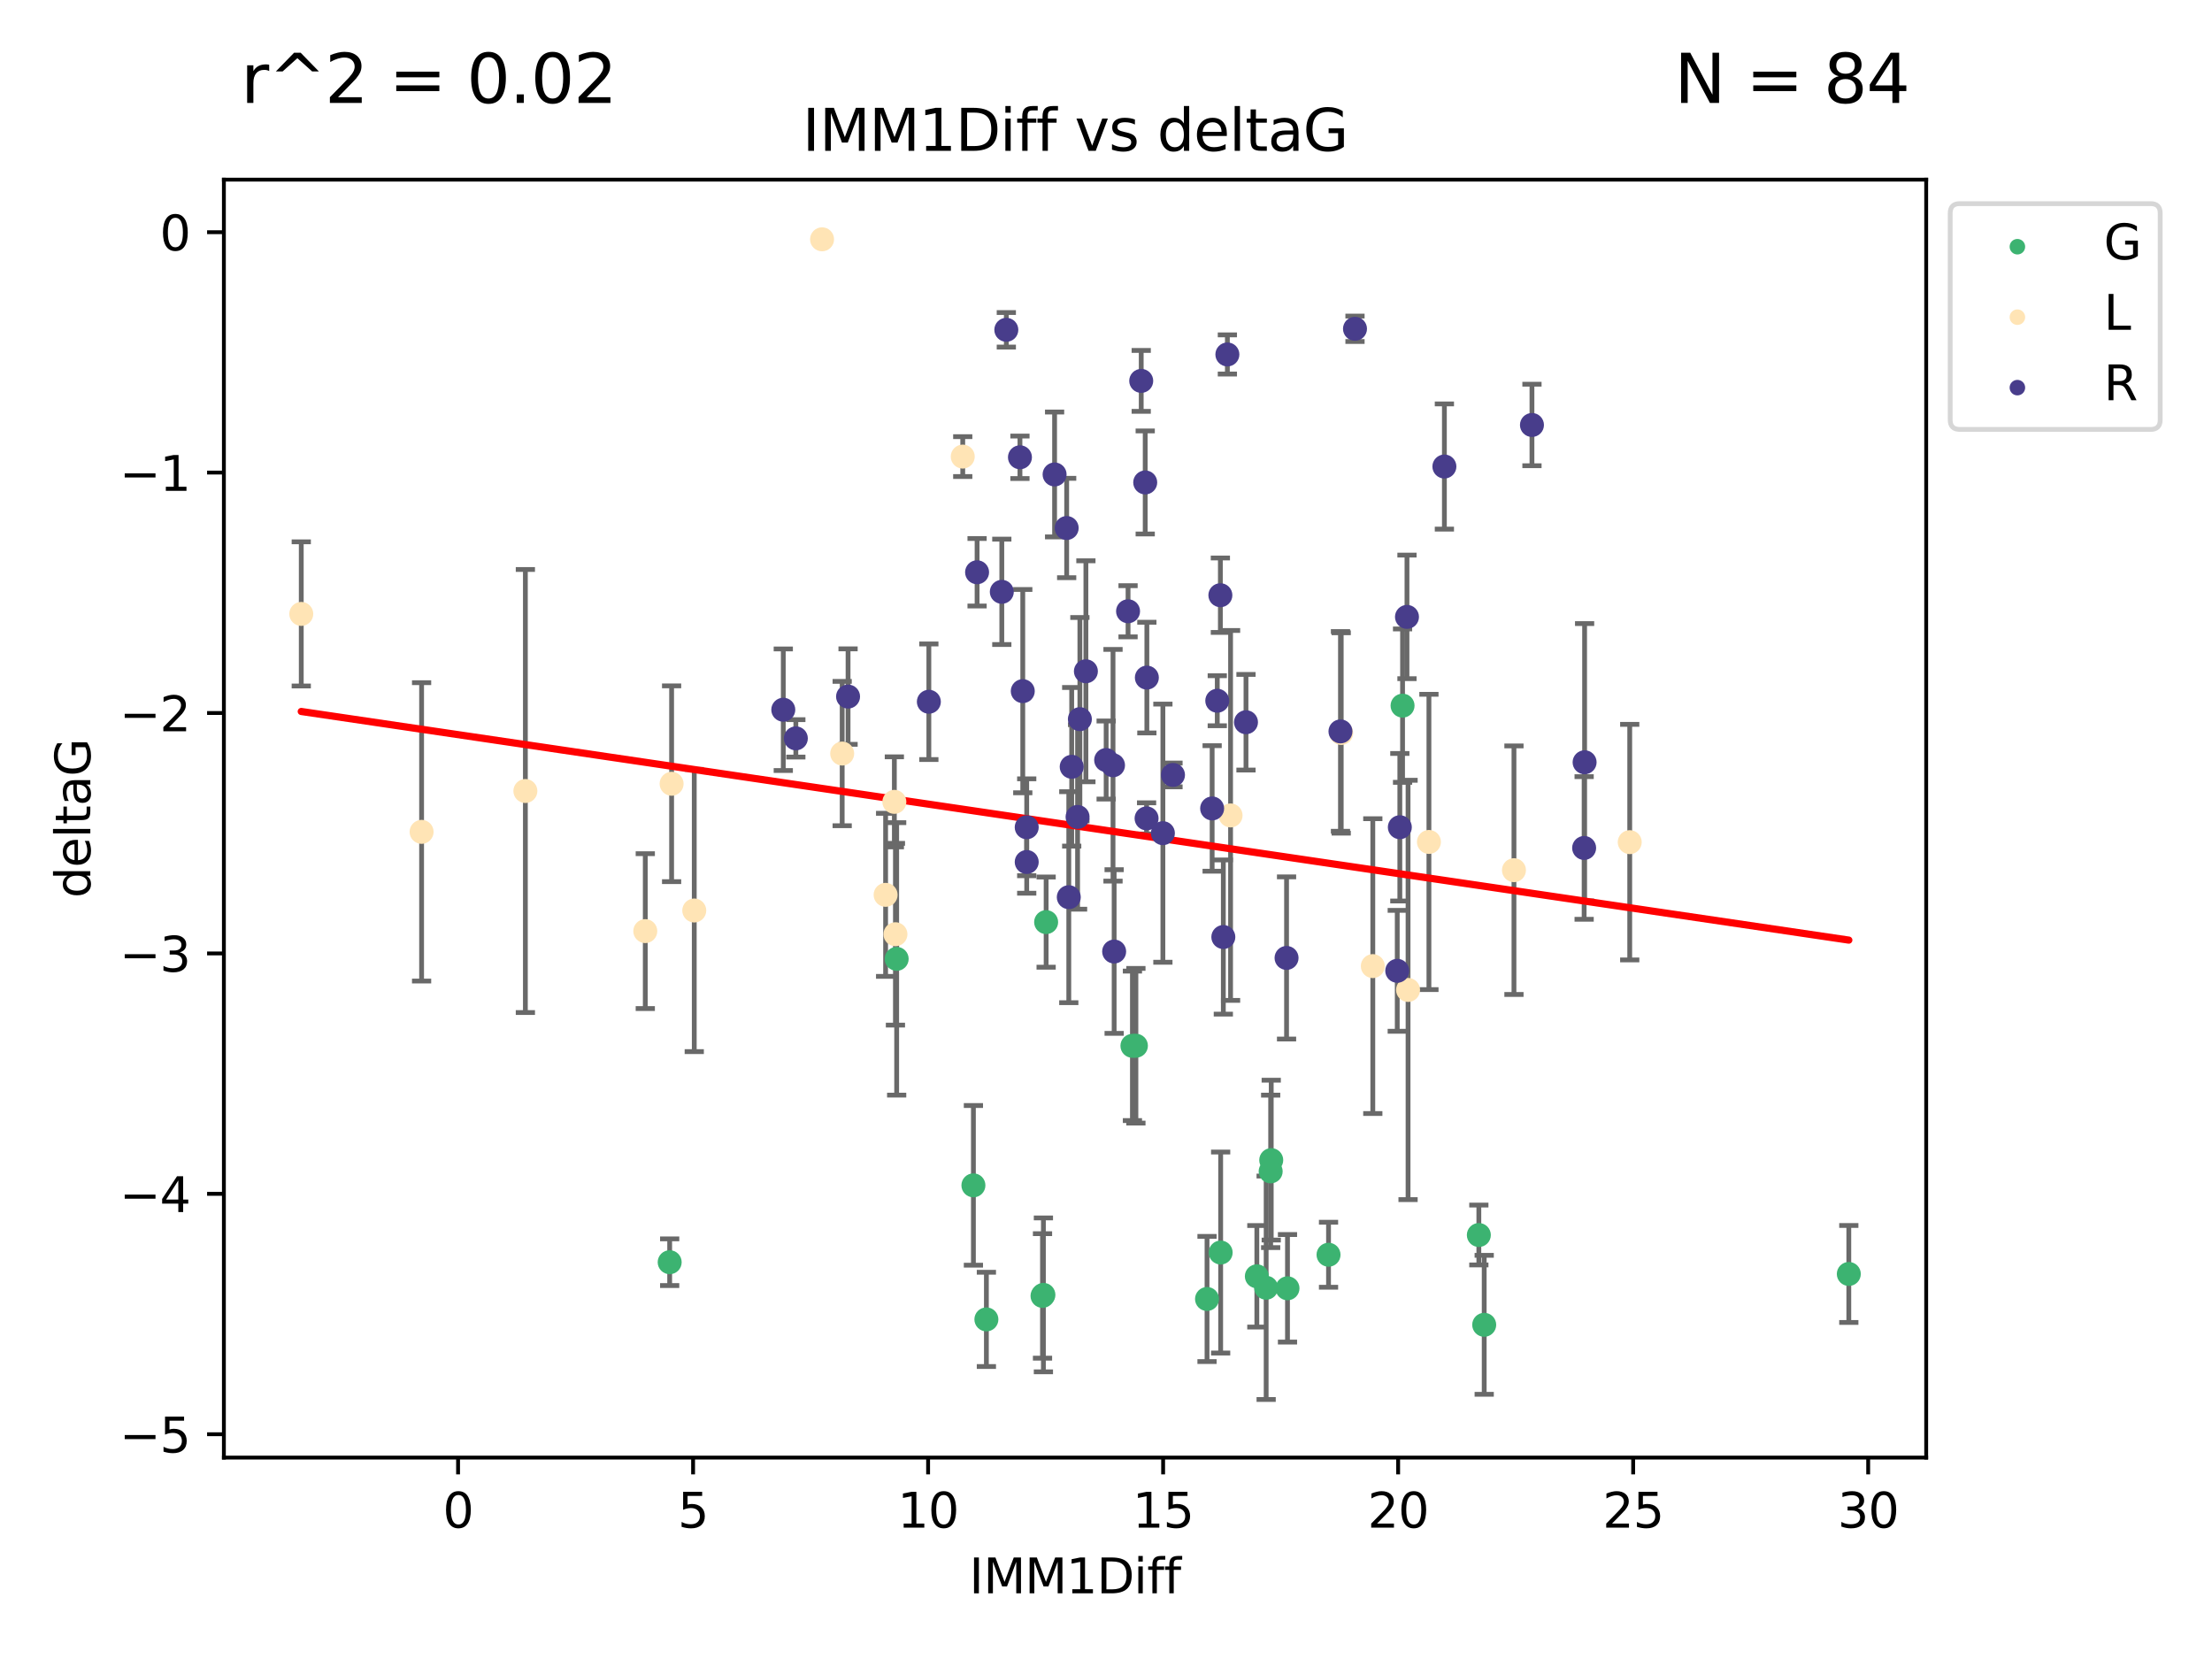 <?xml version="1.0" encoding="utf-8" standalone="no"?>
<!DOCTYPE svg PUBLIC "-//W3C//DTD SVG 1.1//EN"
  "http://www.w3.org/Graphics/SVG/1.1/DTD/svg11.dtd">
<svg xmlns:xlink="http://www.w3.org/1999/xlink" width="460.8pt" height="345.6pt" viewBox="0 0 460.8 345.6" xmlns="http://www.w3.org/2000/svg" version="1.1">
 <defs>
  <style type="text/css">*{stroke-linejoin: round; stroke-linecap: butt}</style>
 </defs>
 <g id="figure_1">
  <g id="patch_1">
   <path d="M 0 345.6 
L 460.8 345.6 
L 460.8 0 
L 0 0 
z
" style="fill: #ffffff"/>
  </g>
  <g id="axes_1">
   <g id="patch_2">
    <path d="M 46.64 303.64 
L 401.26 303.64 
L 401.26 37.422 
L 46.64 37.422 
z
" style="fill: #ffffff"/>
   </g>
   <g id="PathCollection_1">
    <defs>
     <path id="m20e4ffd87d" d="M 0 1.118 
C 0.297 1.118 0.581 1 0.791 0.791 
C 1 0.581 1.118 0.297 1.118 0 
C 1.118 -0.297 1 -0.581 0.791 -0.791 
C 0.581 -1 0.297 -1.118 0 -1.118 
C -0.297 -1.118 -0.581 -1 -0.791 -0.791 
C -1 -0.581 -1.118 -0.297 -1.118 0 
C -1.118 0.297 -1 0.581 -0.791 0.791 
C -0.581 1 -0.297 1.118 0 1.118 
z
" style="stroke: #3cb371"/>
    </defs>
    <g clip-path="url(#p2aee674810)">
     <use xlink:href="#m20e4ffd87d" x="217.36" y="269.745" style="fill: #3cb371; stroke: #3cb371"/>
     <use xlink:href="#m20e4ffd87d" x="139.506" y="262.942" style="fill: #3cb371; stroke: #3cb371"/>
     <use xlink:href="#m20e4ffd87d" x="205.483" y="274.853" style="fill: #3cb371; stroke: #3cb371"/>
     <use xlink:href="#m20e4ffd87d" x="276.757" y="261.385" style="fill: #3cb371; stroke: #3cb371"/>
     <use xlink:href="#m20e4ffd87d" x="309.187" y="275.982" style="fill: #3cb371; stroke: #3cb371"/>
     <use xlink:href="#m20e4ffd87d" x="217.174" y="269.963" style="fill: #3cb371; stroke: #3cb371"/>
     <use xlink:href="#m20e4ffd87d" x="261.824" y="265.875" style="fill: #3cb371; stroke: #3cb371"/>
     <use xlink:href="#m20e4ffd87d" x="236.63" y="217.847" style="fill: #3cb371; stroke: #3cb371"/>
     <use xlink:href="#m20e4ffd87d" x="268.208" y="268.376" style="fill: #3cb371; stroke: #3cb371"/>
     <use xlink:href="#m20e4ffd87d" x="263.763" y="268.265" style="fill: #3cb371; stroke: #3cb371"/>
     <use xlink:href="#m20e4ffd87d" x="385.141" y="265.39" style="fill: #3cb371; stroke: #3cb371"/>
     <use xlink:href="#m20e4ffd87d" x="308.07" y="257.277" style="fill: #3cb371; stroke: #3cb371"/>
     <use xlink:href="#m20e4ffd87d" x="202.78" y="246.93" style="fill: #3cb371; stroke: #3cb371"/>
     <use xlink:href="#m20e4ffd87d" x="235.906" y="217.867" style="fill: #3cb371; stroke: #3cb371"/>
     <use xlink:href="#m20e4ffd87d" x="254.285" y="260.927" style="fill: #3cb371; stroke: #3cb371"/>
     <use xlink:href="#m20e4ffd87d" x="264.821" y="241.672" style="fill: #3cb371; stroke: #3cb371"/>
     <use xlink:href="#m20e4ffd87d" x="217.928" y="192.092" style="fill: #3cb371; stroke: #3cb371"/>
     <use xlink:href="#m20e4ffd87d" x="251.445" y="270.602" style="fill: #3cb371; stroke: #3cb371"/>
     <use xlink:href="#m20e4ffd87d" x="264.703" y="244.02" style="fill: #3cb371; stroke: #3cb371"/>
     <use xlink:href="#m20e4ffd87d" x="186.791" y="199.751" style="fill: #3cb371; stroke: #3cb371"/>
     <use xlink:href="#m20e4ffd87d" x="292.179" y="146.999" style="fill: #3cb371; stroke: #3cb371"/>
    </g>
   </g>
   <g id="PathCollection_2">
    <defs>
     <path id="mb9160213f1" d="M 0 1.118 
C 0.297 1.118 0.581 1 0.791 0.791 
C 1 0.581 1.118 0.297 1.118 0 
C 1.118 -0.297 1 -0.581 0.791 -0.791 
C 0.581 -1 0.297 -1.118 0 -1.118 
C -0.297 -1.118 -0.581 -1 -0.791 -0.791 
C -1 -0.581 -1.118 -0.297 -1.118 0 
C -1.118 0.297 -1 0.581 -0.791 0.791 
C -0.581 1 -0.297 1.118 0 1.118 
z
" style="stroke: #ffe4b5"/>
    </defs>
    <g clip-path="url(#p2aee674810)">
     <use xlink:href="#mb9160213f1" x="134.425" y="193.968" style="fill: #ffe4b5; stroke: #ffe4b5"/>
     <use xlink:href="#mb9160213f1" x="144.627" y="189.674" style="fill: #ffe4b5; stroke: #ffe4b5"/>
     <use xlink:href="#mb9160213f1" x="171.251" y="49.854" style="fill: #ffe4b5; stroke: #ffe4b5"/>
     <use xlink:href="#mb9160213f1" x="109.446" y="164.783" style="fill: #ffe4b5; stroke: #ffe4b5"/>
     <use xlink:href="#mb9160213f1" x="62.759" y="127.889" style="fill: #ffe4b5; stroke: #ffe4b5"/>
     <use xlink:href="#mb9160213f1" x="139.908" y="163.273" style="fill: #ffe4b5; stroke: #ffe4b5"/>
     <use xlink:href="#mb9160213f1" x="87.826" y="173.29" style="fill: #ffe4b5; stroke: #ffe4b5"/>
     <use xlink:href="#mb9160213f1" x="175.442" y="156.979" style="fill: #ffe4b5; stroke: #ffe4b5"/>
     <use xlink:href="#mb9160213f1" x="297.672" y="175.392" style="fill: #ffe4b5; stroke: #ffe4b5"/>
     <use xlink:href="#mb9160213f1" x="186.536" y="194.617" style="fill: #ffe4b5; stroke: #ffe4b5"/>
     <use xlink:href="#mb9160213f1" x="285.98" y="201.257" style="fill: #ffe4b5; stroke: #ffe4b5"/>
     <use xlink:href="#mb9160213f1" x="293.324" y="206.225" style="fill: #ffe4b5; stroke: #ffe4b5"/>
     <use xlink:href="#mb9160213f1" x="186.311" y="167.04" style="fill: #ffe4b5; stroke: #ffe4b5"/>
     <use xlink:href="#mb9160213f1" x="200.558" y="95.116" style="fill: #ffe4b5; stroke: #ffe4b5"/>
     <use xlink:href="#mb9160213f1" x="256.351" y="169.87" style="fill: #ffe4b5; stroke: #ffe4b5"/>
     <use xlink:href="#mb9160213f1" x="184.489" y="186.413" style="fill: #ffe4b5; stroke: #ffe4b5"/>
     <use xlink:href="#mb9160213f1" x="279.4" y="152.688" style="fill: #ffe4b5; stroke: #ffe4b5"/>
     <use xlink:href="#mb9160213f1" x="315.385" y="181.274" style="fill: #ffe4b5; stroke: #ffe4b5"/>
     <use xlink:href="#mb9160213f1" x="339.502" y="175.434" style="fill: #ffe4b5; stroke: #ffe4b5"/>
    </g>
   </g>
   <g id="PathCollection_3">
    <defs>
     <path id="me59a5011b0" d="M 0 1.118 
C 0.297 1.118 0.581 1 0.791 0.791 
C 1 0.581 1.118 0.297 1.118 0 
C 1.118 -0.297 1 -0.581 0.791 -0.791 
C 0.581 -1 0.297 -1.118 0 -1.118 
C -0.297 -1.118 -0.581 -1 -0.791 -0.791 
C -1 -0.581 -1.118 -0.297 -1.118 0 
C -1.118 0.297 -1 0.581 -0.791 0.791 
C -0.581 1 -0.297 1.118 0 1.118 
z
" style="stroke: #483d8b"/>
    </defs>
    <g clip-path="url(#p2aee674810)">
     <use xlink:href="#me59a5011b0" x="282.269" y="68.493" style="fill: #483d8b; stroke: #483d8b"/>
     <use xlink:href="#me59a5011b0" x="319.135" y="88.531" style="fill: #483d8b; stroke: #483d8b"/>
     <use xlink:href="#me59a5011b0" x="219.691" y="98.838" style="fill: #483d8b; stroke: #483d8b"/>
     <use xlink:href="#me59a5011b0" x="330.102" y="158.794" style="fill: #483d8b; stroke: #483d8b"/>
     <use xlink:href="#me59a5011b0" x="163.173" y="147.848" style="fill: #483d8b; stroke: #483d8b"/>
     <use xlink:href="#me59a5011b0" x="222.207" y="109.996" style="fill: #483d8b; stroke: #483d8b"/>
     <use xlink:href="#me59a5011b0" x="242.251" y="173.565" style="fill: #483d8b; stroke: #483d8b"/>
     <use xlink:href="#me59a5011b0" x="237.737" y="79.345" style="fill: #483d8b; stroke: #483d8b"/>
     <use xlink:href="#me59a5011b0" x="268.013" y="199.556" style="fill: #483d8b; stroke: #483d8b"/>
     <use xlink:href="#me59a5011b0" x="165.787" y="153.814" style="fill: #483d8b; stroke: #483d8b"/>
     <use xlink:href="#me59a5011b0" x="203.544" y="119.211" style="fill: #483d8b; stroke: #483d8b"/>
     <use xlink:href="#me59a5011b0" x="213.884" y="179.571" style="fill: #483d8b; stroke: #483d8b"/>
     <use xlink:href="#me59a5011b0" x="238.853" y="170.485" style="fill: #483d8b; stroke: #483d8b"/>
     <use xlink:href="#me59a5011b0" x="226.212" y="139.841" style="fill: #483d8b; stroke: #483d8b"/>
     <use xlink:href="#me59a5011b0" x="224.959" y="149.814" style="fill: #483d8b; stroke: #483d8b"/>
     <use xlink:href="#me59a5011b0" x="238.569" y="100.502" style="fill: #483d8b; stroke: #483d8b"/>
     <use xlink:href="#me59a5011b0" x="176.666" y="145.111" style="fill: #483d8b; stroke: #483d8b"/>
     <use xlink:href="#me59a5011b0" x="254.843" y="195.199" style="fill: #483d8b; stroke: #483d8b"/>
     <use xlink:href="#me59a5011b0" x="208.695" y="123.289" style="fill: #483d8b; stroke: #483d8b"/>
     <use xlink:href="#me59a5011b0" x="223.255" y="159.737" style="fill: #483d8b; stroke: #483d8b"/>
     <use xlink:href="#me59a5011b0" x="209.635" y="68.706" style="fill: #483d8b; stroke: #483d8b"/>
     <use xlink:href="#me59a5011b0" x="230.432" y="158.328" style="fill: #483d8b; stroke: #483d8b"/>
     <use xlink:href="#me59a5011b0" x="238.912" y="141.158" style="fill: #483d8b; stroke: #483d8b"/>
     <use xlink:href="#me59a5011b0" x="232.097" y="198.222" style="fill: #483d8b; stroke: #483d8b"/>
     <use xlink:href="#me59a5011b0" x="224.479" y="170.183" style="fill: #483d8b; stroke: #483d8b"/>
     <use xlink:href="#me59a5011b0" x="213.884" y="172.335" style="fill: #483d8b; stroke: #483d8b"/>
     <use xlink:href="#me59a5011b0" x="330.004" y="176.645" style="fill: #483d8b; stroke: #483d8b"/>
     <use xlink:href="#me59a5011b0" x="234.995" y="127.337" style="fill: #483d8b; stroke: #483d8b"/>
     <use xlink:href="#me59a5011b0" x="279.244" y="152.364" style="fill: #483d8b; stroke: #483d8b"/>
     <use xlink:href="#me59a5011b0" x="222.648" y="186.901" style="fill: #483d8b; stroke: #483d8b"/>
     <use xlink:href="#me59a5011b0" x="253.58" y="145.977" style="fill: #483d8b; stroke: #483d8b"/>
     <use xlink:href="#me59a5011b0" x="291.611" y="172.326" style="fill: #483d8b; stroke: #483d8b"/>
     <use xlink:href="#me59a5011b0" x="254.226" y="123.993" style="fill: #483d8b; stroke: #483d8b"/>
     <use xlink:href="#me59a5011b0" x="244.356" y="161.434" style="fill: #483d8b; stroke: #483d8b"/>
     <use xlink:href="#me59a5011b0" x="193.498" y="146.187" style="fill: #483d8b; stroke: #483d8b"/>
     <use xlink:href="#me59a5011b0" x="252.512" y="168.413" style="fill: #483d8b; stroke: #483d8b"/>
     <use xlink:href="#me59a5011b0" x="300.893" y="97.184" style="fill: #483d8b; stroke: #483d8b"/>
     <use xlink:href="#me59a5011b0" x="255.685" y="73.839" style="fill: #483d8b; stroke: #483d8b"/>
     <use xlink:href="#me59a5011b0" x="212.474" y="95.261" style="fill: #483d8b; stroke: #483d8b"/>
     <use xlink:href="#me59a5011b0" x="231.862" y="159.418" style="fill: #483d8b; stroke: #483d8b"/>
     <use xlink:href="#me59a5011b0" x="293.099" y="128.51" style="fill: #483d8b; stroke: #483d8b"/>
     <use xlink:href="#me59a5011b0" x="213.062" y="143.976" style="fill: #483d8b; stroke: #483d8b"/>
     <use xlink:href="#me59a5011b0" x="291.072" y="202.239" style="fill: #483d8b; stroke: #483d8b"/>
     <use xlink:href="#me59a5011b0" x="259.562" y="150.453" style="fill: #483d8b; stroke: #483d8b"/>
    </g>
   </g>
   <g id="matplotlib.axis_1">
    <g id="xtick_1">
     <g id="line2d_1">
      <defs>
       <path id="mb68b0212a4" d="M 0 0 
L 0 3.5 
" style="stroke: #000000; stroke-width: 0.8"/>
      </defs>
      <g>
       <use xlink:href="#mb68b0212a4" x="95.424" y="303.64" style="stroke: #000000; stroke-width: 0.8"/>
      </g>
     </g>
     <g id="text_1">
      <!-- 0 -->
      <g transform="translate(92.243 318.238)scale(0.1 -0.1)">
       <defs>
        <path id="DejaVuSans-30" d="M 2034 4250 
Q 1547 4250 1301 3770 
Q 1056 3291 1056 2328 
Q 1056 1369 1301 889 
Q 1547 409 2034 409 
Q 2525 409 2770 889 
Q 3016 1369 3016 2328 
Q 3016 3291 2770 3770 
Q 2525 4250 2034 4250 
z
M 2034 4750 
Q 2819 4750 3233 4129 
Q 3647 3509 3647 2328 
Q 3647 1150 3233 529 
Q 2819 -91 2034 -91 
Q 1250 -91 836 529 
Q 422 1150 422 2328 
Q 422 3509 836 4129 
Q 1250 4750 2034 4750 
z
" transform="scale(0.016)"/>
       </defs>
       <use xlink:href="#DejaVuSans-30"/>
      </g>
     </g>
    </g>
    <g id="xtick_2">
     <g id="line2d_2">
      <g>
       <use xlink:href="#mb68b0212a4" x="144.383" y="303.64" style="stroke: #000000; stroke-width: 0.8"/>
      </g>
     </g>
     <g id="text_2">
      <!-- 5 -->
      <g transform="translate(141.201 318.238)scale(0.1 -0.1)">
       <defs>
        <path id="DejaVuSans-35" d="M 691 4666 
L 3169 4666 
L 3169 4134 
L 1269 4134 
L 1269 2991 
Q 1406 3038 1543 3061 
Q 1681 3084 1819 3084 
Q 2600 3084 3056 2656 
Q 3513 2228 3513 1497 
Q 3513 744 3044 326 
Q 2575 -91 1722 -91 
Q 1428 -91 1123 -41 
Q 819 9 494 109 
L 494 744 
Q 775 591 1075 516 
Q 1375 441 1709 441 
Q 2250 441 2565 725 
Q 2881 1009 2881 1497 
Q 2881 1984 2565 2268 
Q 2250 2553 1709 2553 
Q 1456 2553 1204 2497 
Q 953 2441 691 2322 
L 691 4666 
z
" transform="scale(0.016)"/>
       </defs>
       <use xlink:href="#DejaVuSans-35"/>
      </g>
     </g>
    </g>
    <g id="xtick_3">
     <g id="line2d_3">
      <g>
       <use xlink:href="#mb68b0212a4" x="193.341" y="303.64" style="stroke: #000000; stroke-width: 0.8"/>
      </g>
     </g>
     <g id="text_3">
      <!-- 10 -->
      <g transform="translate(186.979 318.238)scale(0.1 -0.1)">
       <defs>
        <path id="DejaVuSans-31" d="M 794 531 
L 1825 531 
L 1825 4091 
L 703 3866 
L 703 4441 
L 1819 4666 
L 2450 4666 
L 2450 531 
L 3481 531 
L 3481 0 
L 794 0 
L 794 531 
z
" transform="scale(0.016)"/>
       </defs>
       <use xlink:href="#DejaVuSans-31"/>
       <use xlink:href="#DejaVuSans-30" x="63.623"/>
      </g>
     </g>
    </g>
    <g id="xtick_4">
     <g id="line2d_4">
      <g>
       <use xlink:href="#mb68b0212a4" x="242.3" y="303.64" style="stroke: #000000; stroke-width: 0.8"/>
      </g>
     </g>
     <g id="text_4">
      <!-- 15 -->
      <g transform="translate(235.937 318.238)scale(0.1 -0.1)">
       <use xlink:href="#DejaVuSans-31"/>
       <use xlink:href="#DejaVuSans-35" x="63.623"/>
      </g>
     </g>
    </g>
    <g id="xtick_5">
     <g id="line2d_5">
      <g>
       <use xlink:href="#mb68b0212a4" x="291.258" y="303.64" style="stroke: #000000; stroke-width: 0.8"/>
      </g>
     </g>
     <g id="text_5">
      <!-- 20 -->
      <g transform="translate(284.896 318.238)scale(0.1 -0.1)">
       <defs>
        <path id="DejaVuSans-32" d="M 1228 531 
L 3431 531 
L 3431 0 
L 469 0 
L 469 531 
Q 828 903 1448 1529 
Q 2069 2156 2228 2338 
Q 2531 2678 2651 2914 
Q 2772 3150 2772 3378 
Q 2772 3750 2511 3984 
Q 2250 4219 1831 4219 
Q 1534 4219 1204 4116 
Q 875 4013 500 3803 
L 500 4441 
Q 881 4594 1212 4672 
Q 1544 4750 1819 4750 
Q 2544 4750 2975 4387 
Q 3406 4025 3406 3419 
Q 3406 3131 3298 2873 
Q 3191 2616 2906 2266 
Q 2828 2175 2409 1742 
Q 1991 1309 1228 531 
z
" transform="scale(0.016)"/>
       </defs>
       <use xlink:href="#DejaVuSans-32"/>
       <use xlink:href="#DejaVuSans-30" x="63.623"/>
      </g>
     </g>
    </g>
    <g id="xtick_6">
     <g id="line2d_6">
      <g>
       <use xlink:href="#mb68b0212a4" x="340.217" y="303.64" style="stroke: #000000; stroke-width: 0.8"/>
      </g>
     </g>
     <g id="text_6">
      <!-- 25 -->
      <g transform="translate(333.854 318.238)scale(0.1 -0.1)">
       <use xlink:href="#DejaVuSans-32"/>
       <use xlink:href="#DejaVuSans-35" x="63.623"/>
      </g>
     </g>
    </g>
    <g id="xtick_7">
     <g id="line2d_7">
      <g>
       <use xlink:href="#mb68b0212a4" x="389.175" y="303.64" style="stroke: #000000; stroke-width: 0.8"/>
      </g>
     </g>
     <g id="text_7">
      <!-- 30 -->
      <g transform="translate(382.813 318.238)scale(0.1 -0.1)">
       <defs>
        <path id="DejaVuSans-33" d="M 2597 2516 
Q 3050 2419 3304 2112 
Q 3559 1806 3559 1356 
Q 3559 666 3084 287 
Q 2609 -91 1734 -91 
Q 1441 -91 1130 -33 
Q 819 25 488 141 
L 488 750 
Q 750 597 1062 519 
Q 1375 441 1716 441 
Q 2309 441 2620 675 
Q 2931 909 2931 1356 
Q 2931 1769 2642 2001 
Q 2353 2234 1838 2234 
L 1294 2234 
L 1294 2753 
L 1863 2753 
Q 2328 2753 2575 2939 
Q 2822 3125 2822 3475 
Q 2822 3834 2567 4026 
Q 2313 4219 1838 4219 
Q 1578 4219 1281 4162 
Q 984 4106 628 3988 
L 628 4550 
Q 988 4650 1302 4700 
Q 1616 4750 1894 4750 
Q 2613 4750 3031 4423 
Q 3450 4097 3450 3541 
Q 3450 3153 3228 2886 
Q 3006 2619 2597 2516 
z
" transform="scale(0.016)"/>
       </defs>
       <use xlink:href="#DejaVuSans-33"/>
       <use xlink:href="#DejaVuSans-30" x="63.623"/>
      </g>
     </g>
    </g>
    <g id="text_8">
     <!-- IMM1Diff -->
     <g transform="translate(201.906 331.917)scale(0.1 -0.1)">
      <defs>
       <path id="DejaVuSans-49" d="M 628 4666 
L 1259 4666 
L 1259 0 
L 628 0 
L 628 4666 
z
" transform="scale(0.016)"/>
       <path id="DejaVuSans-4d" d="M 628 4666 
L 1569 4666 
L 2759 1491 
L 3956 4666 
L 4897 4666 
L 4897 0 
L 4281 0 
L 4281 4097 
L 3078 897 
L 2444 897 
L 1241 4097 
L 1241 0 
L 628 0 
L 628 4666 
z
" transform="scale(0.016)"/>
       <path id="DejaVuSans-44" d="M 1259 4147 
L 1259 519 
L 2022 519 
Q 2988 519 3436 956 
Q 3884 1394 3884 2338 
Q 3884 3275 3436 3711 
Q 2988 4147 2022 4147 
L 1259 4147 
z
M 628 4666 
L 1925 4666 
Q 3281 4666 3915 4102 
Q 4550 3538 4550 2338 
Q 4550 1131 3912 565 
Q 3275 0 1925 0 
L 628 0 
L 628 4666 
z
" transform="scale(0.016)"/>
       <path id="DejaVuSans-69" d="M 603 3500 
L 1178 3500 
L 1178 0 
L 603 0 
L 603 3500 
z
M 603 4863 
L 1178 4863 
L 1178 4134 
L 603 4134 
L 603 4863 
z
" transform="scale(0.016)"/>
       <path id="DejaVuSans-66" d="M 2375 4863 
L 2375 4384 
L 1825 4384 
Q 1516 4384 1395 4259 
Q 1275 4134 1275 3809 
L 1275 3500 
L 2222 3500 
L 2222 3053 
L 1275 3053 
L 1275 0 
L 697 0 
L 697 3053 
L 147 3053 
L 147 3500 
L 697 3500 
L 697 3744 
Q 697 4328 969 4595 
Q 1241 4863 1831 4863 
L 2375 4863 
z
" transform="scale(0.016)"/>
      </defs>
      <use xlink:href="#DejaVuSans-49"/>
      <use xlink:href="#DejaVuSans-4d" x="29.492"/>
      <use xlink:href="#DejaVuSans-4d" x="115.771"/>
      <use xlink:href="#DejaVuSans-31" x="202.051"/>
      <use xlink:href="#DejaVuSans-44" x="265.674"/>
      <use xlink:href="#DejaVuSans-69" x="342.676"/>
      <use xlink:href="#DejaVuSans-66" x="370.459"/>
      <use xlink:href="#DejaVuSans-66" x="405.664"/>
     </g>
    </g>
   </g>
   <g id="matplotlib.axis_2">
    <g id="ytick_1">
     <g id="line2d_8">
      <defs>
       <path id="m7996226c53" d="M 0 0 
L -3.5 0 
" style="stroke: #000000; stroke-width: 0.8"/>
      </defs>
      <g>
       <use xlink:href="#m7996226c53" x="46.64" y="298.778" style="stroke: #000000; stroke-width: 0.8"/>
      </g>
     </g>
     <g id="text_9">
      <!-- −5 -->
      <g transform="translate(24.898 302.577)scale(0.1 -0.1)">
       <defs>
        <path id="DejaVuSans-2212" d="M 678 2272 
L 4684 2272 
L 4684 1741 
L 678 1741 
L 678 2272 
z
" transform="scale(0.016)"/>
       </defs>
       <use xlink:href="#DejaVuSans-2212"/>
       <use xlink:href="#DejaVuSans-35" x="83.789"/>
      </g>
     </g>
    </g>
    <g id="ytick_2">
     <g id="line2d_9">
      <g>
       <use xlink:href="#m7996226c53" x="46.64" y="248.696" style="stroke: #000000; stroke-width: 0.8"/>
      </g>
     </g>
     <g id="text_10">
      <!-- −4 -->
      <g transform="translate(24.898 252.495)scale(0.1 -0.1)">
       <defs>
        <path id="DejaVuSans-34" d="M 2419 4116 
L 825 1625 
L 2419 1625 
L 2419 4116 
z
M 2253 4666 
L 3047 4666 
L 3047 1625 
L 3713 1625 
L 3713 1100 
L 3047 1100 
L 3047 0 
L 2419 0 
L 2419 1100 
L 313 1100 
L 313 1709 
L 2253 4666 
z
" transform="scale(0.016)"/>
       </defs>
       <use xlink:href="#DejaVuSans-2212"/>
       <use xlink:href="#DejaVuSans-34" x="83.789"/>
      </g>
     </g>
    </g>
    <g id="ytick_3">
     <g id="line2d_10">
      <g>
       <use xlink:href="#m7996226c53" x="46.64" y="198.614" style="stroke: #000000; stroke-width: 0.8"/>
      </g>
     </g>
     <g id="text_11">
      <!-- −3 -->
      <g transform="translate(24.898 202.413)scale(0.1 -0.1)">
       <use xlink:href="#DejaVuSans-2212"/>
       <use xlink:href="#DejaVuSans-33" x="83.789"/>
      </g>
     </g>
    </g>
    <g id="ytick_4">
     <g id="line2d_11">
      <g>
       <use xlink:href="#m7996226c53" x="46.64" y="148.532" style="stroke: #000000; stroke-width: 0.8"/>
      </g>
     </g>
     <g id="text_12">
      <!-- −2 -->
      <g transform="translate(24.898 152.331)scale(0.1 -0.1)">
       <use xlink:href="#DejaVuSans-2212"/>
       <use xlink:href="#DejaVuSans-32" x="83.789"/>
      </g>
     </g>
    </g>
    <g id="ytick_5">
     <g id="line2d_12">
      <g>
       <use xlink:href="#m7996226c53" x="46.64" y="98.45" style="stroke: #000000; stroke-width: 0.8"/>
      </g>
     </g>
     <g id="text_13">
      <!-- −1 -->
      <g transform="translate(24.898 102.249)scale(0.1 -0.1)">
       <use xlink:href="#DejaVuSans-2212"/>
       <use xlink:href="#DejaVuSans-31" x="83.789"/>
      </g>
     </g>
    </g>
    <g id="ytick_6">
     <g id="line2d_13">
      <g>
       <use xlink:href="#m7996226c53" x="46.64" y="48.368" style="stroke: #000000; stroke-width: 0.8"/>
      </g>
     </g>
     <g id="text_14">
      <!-- 0 -->
      <g transform="translate(33.278 52.167)scale(0.1 -0.1)">
       <use xlink:href="#DejaVuSans-30"/>
      </g>
     </g>
    </g>
    <g id="text_15">
     <!-- deltaG -->
     <g transform="translate(18.818 187.069)rotate(-90)scale(0.1 -0.1)">
      <defs>
       <path id="DejaVuSans-64" d="M 2906 2969 
L 2906 4863 
L 3481 4863 
L 3481 0 
L 2906 0 
L 2906 525 
Q 2725 213 2448 61 
Q 2172 -91 1784 -91 
Q 1150 -91 751 415 
Q 353 922 353 1747 
Q 353 2572 751 3078 
Q 1150 3584 1784 3584 
Q 2172 3584 2448 3432 
Q 2725 3281 2906 2969 
z
M 947 1747 
Q 947 1113 1208 752 
Q 1469 391 1925 391 
Q 2381 391 2643 752 
Q 2906 1113 2906 1747 
Q 2906 2381 2643 2742 
Q 2381 3103 1925 3103 
Q 1469 3103 1208 2742 
Q 947 2381 947 1747 
z
" transform="scale(0.016)"/>
       <path id="DejaVuSans-65" d="M 3597 1894 
L 3597 1613 
L 953 1613 
Q 991 1019 1311 708 
Q 1631 397 2203 397 
Q 2534 397 2845 478 
Q 3156 559 3463 722 
L 3463 178 
Q 3153 47 2828 -22 
Q 2503 -91 2169 -91 
Q 1331 -91 842 396 
Q 353 884 353 1716 
Q 353 2575 817 3079 
Q 1281 3584 2069 3584 
Q 2775 3584 3186 3129 
Q 3597 2675 3597 1894 
z
M 3022 2063 
Q 3016 2534 2758 2815 
Q 2500 3097 2075 3097 
Q 1594 3097 1305 2825 
Q 1016 2553 972 2059 
L 3022 2063 
z
" transform="scale(0.016)"/>
       <path id="DejaVuSans-6c" d="M 603 4863 
L 1178 4863 
L 1178 0 
L 603 0 
L 603 4863 
z
" transform="scale(0.016)"/>
       <path id="DejaVuSans-74" d="M 1172 4494 
L 1172 3500 
L 2356 3500 
L 2356 3053 
L 1172 3053 
L 1172 1153 
Q 1172 725 1289 603 
Q 1406 481 1766 481 
L 2356 481 
L 2356 0 
L 1766 0 
Q 1100 0 847 248 
Q 594 497 594 1153 
L 594 3053 
L 172 3053 
L 172 3500 
L 594 3500 
L 594 4494 
L 1172 4494 
z
" transform="scale(0.016)"/>
       <path id="DejaVuSans-61" d="M 2194 1759 
Q 1497 1759 1228 1600 
Q 959 1441 959 1056 
Q 959 750 1161 570 
Q 1363 391 1709 391 
Q 2188 391 2477 730 
Q 2766 1069 2766 1631 
L 2766 1759 
L 2194 1759 
z
M 3341 1997 
L 3341 0 
L 2766 0 
L 2766 531 
Q 2569 213 2275 61 
Q 1981 -91 1556 -91 
Q 1019 -91 701 211 
Q 384 513 384 1019 
Q 384 1609 779 1909 
Q 1175 2209 1959 2209 
L 2766 2209 
L 2766 2266 
Q 2766 2663 2505 2880 
Q 2244 3097 1772 3097 
Q 1472 3097 1187 3025 
Q 903 2953 641 2809 
L 641 3341 
Q 956 3463 1253 3523 
Q 1550 3584 1831 3584 
Q 2591 3584 2966 3190 
Q 3341 2797 3341 1997 
z
" transform="scale(0.016)"/>
       <path id="DejaVuSans-47" d="M 3809 666 
L 3809 1919 
L 2778 1919 
L 2778 2438 
L 4434 2438 
L 4434 434 
Q 4069 175 3628 42 
Q 3188 -91 2688 -91 
Q 1594 -91 976 548 
Q 359 1188 359 2328 
Q 359 3472 976 4111 
Q 1594 4750 2688 4750 
Q 3144 4750 3555 4637 
Q 3966 4525 4313 4306 
L 4313 3634 
Q 3963 3931 3569 4081 
Q 3175 4231 2741 4231 
Q 1884 4231 1454 3753 
Q 1025 3275 1025 2328 
Q 1025 1384 1454 906 
Q 1884 428 2741 428 
Q 3075 428 3337 486 
Q 3600 544 3809 666 
z
" transform="scale(0.016)"/>
      </defs>
      <use xlink:href="#DejaVuSans-64"/>
      <use xlink:href="#DejaVuSans-65" x="63.477"/>
      <use xlink:href="#DejaVuSans-6c" x="125"/>
      <use xlink:href="#DejaVuSans-74" x="152.783"/>
      <use xlink:href="#DejaVuSans-61" x="191.992"/>
      <use xlink:href="#DejaVuSans-47" x="253.271"/>
     </g>
    </g>
   </g>
   <g id="LineCollection_1">
    <path d="M 217.36 285.772 
L 217.36 253.717 
" clip-path="url(#p2aee674810)" style="fill: none; stroke: #696969"/>
    <path d="M 139.506 267.803 
L 139.506 258.081 
" clip-path="url(#p2aee674810)" style="fill: none; stroke: #696969"/>
    <path d="M 205.483 284.671 
L 205.483 265.034 
" clip-path="url(#p2aee674810)" style="fill: none; stroke: #696969"/>
    <path d="M 276.757 268.159 
L 276.757 254.612 
" clip-path="url(#p2aee674810)" style="fill: none; stroke: #696969"/>
    <path d="M 309.187 290.457 
L 309.187 261.508 
" clip-path="url(#p2aee674810)" style="fill: none; stroke: #696969"/>
    <path d="M 217.174 282.93 
L 217.174 256.995 
" clip-path="url(#p2aee674810)" style="fill: none; stroke: #696969"/>
    <path d="M 261.824 276.451 
L 261.824 255.298 
" clip-path="url(#p2aee674810)" style="fill: none; stroke: #696969"/>
    <path d="M 236.63 233.957 
L 236.63 201.738 
" clip-path="url(#p2aee674810)" style="fill: none; stroke: #696969"/>
    <path d="M 268.208 279.576 
L 268.208 257.175 
" clip-path="url(#p2aee674810)" style="fill: none; stroke: #696969"/>
    <path d="M 263.763 291.539 
L 263.763 244.991 
" clip-path="url(#p2aee674810)" style="fill: none; stroke: #696969"/>
    <path d="M 385.141 275.488 
L 385.141 255.291 
" clip-path="url(#p2aee674810)" style="fill: none; stroke: #696969"/>
    <path d="M 308.07 263.512 
L 308.07 251.041 
" clip-path="url(#p2aee674810)" style="fill: none; stroke: #696969"/>
    <path d="M 202.78 263.56 
L 202.78 230.301 
" clip-path="url(#p2aee674810)" style="fill: none; stroke: #696969"/>
    <path d="M 235.906 233.436 
L 235.906 202.298 
" clip-path="url(#p2aee674810)" style="fill: none; stroke: #696969"/>
    <path d="M 254.285 281.862 
L 254.285 239.991 
" clip-path="url(#p2aee674810)" style="fill: none; stroke: #696969"/>
    <path d="M 264.821 258.323 
L 264.821 225.021 
" clip-path="url(#p2aee674810)" style="fill: none; stroke: #696969"/>
    <path d="M 217.928 201.485 
L 217.928 182.698 
" clip-path="url(#p2aee674810)" style="fill: none; stroke: #696969"/>
    <path d="M 251.445 283.639 
L 251.445 257.565 
" clip-path="url(#p2aee674810)" style="fill: none; stroke: #696969"/>
    <path d="M 264.703 259.901 
L 264.703 228.138 
" clip-path="url(#p2aee674810)" style="fill: none; stroke: #696969"/>
    <path d="M 186.791 228.129 
L 186.791 171.373 
" clip-path="url(#p2aee674810)" style="fill: none; stroke: #696969"/>
    <path d="M 292.179 162.976 
L 292.179 131.021 
" clip-path="url(#p2aee674810)" style="fill: none; stroke: #696969"/>
   </g>
   <g id="line2d_14">
    <defs>
     <path id="m0e20cffc63" d="M 2 0 
L -2 -0 
" style="stroke: #696969"/>
    </defs>
    <g clip-path="url(#p2aee674810)">
     <use xlink:href="#m0e20cffc63" x="217.36" y="285.772" style="fill: #696969; stroke: #696969"/>
     <use xlink:href="#m0e20cffc63" x="139.506" y="267.803" style="fill: #696969; stroke: #696969"/>
     <use xlink:href="#m0e20cffc63" x="205.483" y="284.671" style="fill: #696969; stroke: #696969"/>
     <use xlink:href="#m0e20cffc63" x="276.757" y="268.159" style="fill: #696969; stroke: #696969"/>
     <use xlink:href="#m0e20cffc63" x="309.187" y="290.457" style="fill: #696969; stroke: #696969"/>
     <use xlink:href="#m0e20cffc63" x="217.174" y="282.93" style="fill: #696969; stroke: #696969"/>
     <use xlink:href="#m0e20cffc63" x="261.824" y="276.451" style="fill: #696969; stroke: #696969"/>
     <use xlink:href="#m0e20cffc63" x="236.63" y="233.957" style="fill: #696969; stroke: #696969"/>
     <use xlink:href="#m0e20cffc63" x="268.208" y="279.576" style="fill: #696969; stroke: #696969"/>
     <use xlink:href="#m0e20cffc63" x="263.763" y="291.539" style="fill: #696969; stroke: #696969"/>
     <use xlink:href="#m0e20cffc63" x="385.141" y="275.488" style="fill: #696969; stroke: #696969"/>
     <use xlink:href="#m0e20cffc63" x="308.07" y="263.512" style="fill: #696969; stroke: #696969"/>
     <use xlink:href="#m0e20cffc63" x="202.78" y="263.56" style="fill: #696969; stroke: #696969"/>
     <use xlink:href="#m0e20cffc63" x="235.906" y="233.436" style="fill: #696969; stroke: #696969"/>
     <use xlink:href="#m0e20cffc63" x="254.285" y="281.862" style="fill: #696969; stroke: #696969"/>
     <use xlink:href="#m0e20cffc63" x="264.821" y="258.323" style="fill: #696969; stroke: #696969"/>
     <use xlink:href="#m0e20cffc63" x="217.928" y="201.485" style="fill: #696969; stroke: #696969"/>
     <use xlink:href="#m0e20cffc63" x="251.445" y="283.639" style="fill: #696969; stroke: #696969"/>
     <use xlink:href="#m0e20cffc63" x="264.703" y="259.901" style="fill: #696969; stroke: #696969"/>
     <use xlink:href="#m0e20cffc63" x="186.791" y="228.129" style="fill: #696969; stroke: #696969"/>
     <use xlink:href="#m0e20cffc63" x="292.179" y="162.976" style="fill: #696969; stroke: #696969"/>
    </g>
   </g>
   <g id="line2d_15">
    <g clip-path="url(#p2aee674810)">
     <use xlink:href="#m0e20cffc63" x="217.36" y="253.717" style="fill: #696969; stroke: #696969"/>
     <use xlink:href="#m0e20cffc63" x="139.506" y="258.081" style="fill: #696969; stroke: #696969"/>
     <use xlink:href="#m0e20cffc63" x="205.483" y="265.034" style="fill: #696969; stroke: #696969"/>
     <use xlink:href="#m0e20cffc63" x="276.757" y="254.612" style="fill: #696969; stroke: #696969"/>
     <use xlink:href="#m0e20cffc63" x="309.187" y="261.508" style="fill: #696969; stroke: #696969"/>
     <use xlink:href="#m0e20cffc63" x="217.174" y="256.995" style="fill: #696969; stroke: #696969"/>
     <use xlink:href="#m0e20cffc63" x="261.824" y="255.298" style="fill: #696969; stroke: #696969"/>
     <use xlink:href="#m0e20cffc63" x="236.63" y="201.738" style="fill: #696969; stroke: #696969"/>
     <use xlink:href="#m0e20cffc63" x="268.208" y="257.175" style="fill: #696969; stroke: #696969"/>
     <use xlink:href="#m0e20cffc63" x="263.763" y="244.991" style="fill: #696969; stroke: #696969"/>
     <use xlink:href="#m0e20cffc63" x="385.141" y="255.291" style="fill: #696969; stroke: #696969"/>
     <use xlink:href="#m0e20cffc63" x="308.07" y="251.041" style="fill: #696969; stroke: #696969"/>
     <use xlink:href="#m0e20cffc63" x="202.78" y="230.301" style="fill: #696969; stroke: #696969"/>
     <use xlink:href="#m0e20cffc63" x="235.906" y="202.298" style="fill: #696969; stroke: #696969"/>
     <use xlink:href="#m0e20cffc63" x="254.285" y="239.991" style="fill: #696969; stroke: #696969"/>
     <use xlink:href="#m0e20cffc63" x="264.821" y="225.021" style="fill: #696969; stroke: #696969"/>
     <use xlink:href="#m0e20cffc63" x="217.928" y="182.698" style="fill: #696969; stroke: #696969"/>
     <use xlink:href="#m0e20cffc63" x="251.445" y="257.565" style="fill: #696969; stroke: #696969"/>
     <use xlink:href="#m0e20cffc63" x="264.703" y="228.138" style="fill: #696969; stroke: #696969"/>
     <use xlink:href="#m0e20cffc63" x="186.791" y="171.373" style="fill: #696969; stroke: #696969"/>
     <use xlink:href="#m0e20cffc63" x="292.179" y="131.021" style="fill: #696969; stroke: #696969"/>
    </g>
   </g>
   <g id="LineCollection_2">
    <path d="M 134.425 210.099 
L 134.425 177.836 
" clip-path="url(#p2aee674810)" style="fill: none; stroke: #696969"/>
    <path d="M 144.627 219.072 
L 144.627 160.275 
" clip-path="url(#p2aee674810)" style="fill: none; stroke: #696969"/>
    <path d="M 171.251 50.185 
L 171.251 49.523 
" clip-path="url(#p2aee674810)" style="fill: none; stroke: #696969"/>
    <path d="M 109.446 210.928 
L 109.446 118.637 
" clip-path="url(#p2aee674810)" style="fill: none; stroke: #696969"/>
    <path d="M 62.759 142.906 
L 62.759 112.872 
" clip-path="url(#p2aee674810)" style="fill: none; stroke: #696969"/>
    <path d="M 139.908 183.665 
L 139.908 142.881 
" clip-path="url(#p2aee674810)" style="fill: none; stroke: #696969"/>
    <path d="M 87.826 204.364 
L 87.826 142.217 
" clip-path="url(#p2aee674810)" style="fill: none; stroke: #696969"/>
    <path d="M 175.442 172.012 
L 175.442 141.946 
" clip-path="url(#p2aee674810)" style="fill: none; stroke: #696969"/>
    <path d="M 297.672 206.152 
L 297.672 144.633 
" clip-path="url(#p2aee674810)" style="fill: none; stroke: #696969"/>
    <path d="M 186.536 213.544 
L 186.536 175.689 
" clip-path="url(#p2aee674810)" style="fill: none; stroke: #696969"/>
    <path d="M 285.98 231.963 
L 285.98 170.552 
" clip-path="url(#p2aee674810)" style="fill: none; stroke: #696969"/>
    <path d="M 293.324 249.902 
L 293.324 162.547 
" clip-path="url(#p2aee674810)" style="fill: none; stroke: #696969"/>
    <path d="M 186.311 176.418 
L 186.311 157.661 
" clip-path="url(#p2aee674810)" style="fill: none; stroke: #696969"/>
    <path d="M 200.558 99.269 
L 200.558 90.964 
" clip-path="url(#p2aee674810)" style="fill: none; stroke: #696969"/>
    <path d="M 256.351 208.395 
L 256.351 131.344 
" clip-path="url(#p2aee674810)" style="fill: none; stroke: #696969"/>
    <path d="M 184.489 203.4 
L 184.489 169.426 
" clip-path="url(#p2aee674810)" style="fill: none; stroke: #696969"/>
    <path d="M 279.4 173.56 
L 279.4 131.816 
" clip-path="url(#p2aee674810)" style="fill: none; stroke: #696969"/>
    <path d="M 315.385 207.163 
L 315.385 155.386 
" clip-path="url(#p2aee674810)" style="fill: none; stroke: #696969"/>
    <path d="M 339.502 199.973 
L 339.502 150.895 
" clip-path="url(#p2aee674810)" style="fill: none; stroke: #696969"/>
   </g>
   <g id="line2d_16">
    <g clip-path="url(#p2aee674810)">
     <use xlink:href="#m0e20cffc63" x="134.425" y="210.099" style="fill: #696969; stroke: #696969"/>
     <use xlink:href="#m0e20cffc63" x="144.627" y="219.072" style="fill: #696969; stroke: #696969"/>
     <use xlink:href="#m0e20cffc63" x="171.251" y="50.185" style="fill: #696969; stroke: #696969"/>
     <use xlink:href="#m0e20cffc63" x="109.446" y="210.928" style="fill: #696969; stroke: #696969"/>
     <use xlink:href="#m0e20cffc63" x="62.759" y="142.906" style="fill: #696969; stroke: #696969"/>
     <use xlink:href="#m0e20cffc63" x="139.908" y="183.665" style="fill: #696969; stroke: #696969"/>
     <use xlink:href="#m0e20cffc63" x="87.826" y="204.364" style="fill: #696969; stroke: #696969"/>
     <use xlink:href="#m0e20cffc63" x="175.442" y="172.012" style="fill: #696969; stroke: #696969"/>
     <use xlink:href="#m0e20cffc63" x="297.672" y="206.152" style="fill: #696969; stroke: #696969"/>
     <use xlink:href="#m0e20cffc63" x="186.536" y="213.544" style="fill: #696969; stroke: #696969"/>
     <use xlink:href="#m0e20cffc63" x="285.98" y="231.963" style="fill: #696969; stroke: #696969"/>
     <use xlink:href="#m0e20cffc63" x="293.324" y="249.902" style="fill: #696969; stroke: #696969"/>
     <use xlink:href="#m0e20cffc63" x="186.311" y="176.418" style="fill: #696969; stroke: #696969"/>
     <use xlink:href="#m0e20cffc63" x="200.558" y="99.269" style="fill: #696969; stroke: #696969"/>
     <use xlink:href="#m0e20cffc63" x="256.351" y="208.395" style="fill: #696969; stroke: #696969"/>
     <use xlink:href="#m0e20cffc63" x="184.489" y="203.4" style="fill: #696969; stroke: #696969"/>
     <use xlink:href="#m0e20cffc63" x="279.4" y="173.56" style="fill: #696969; stroke: #696969"/>
     <use xlink:href="#m0e20cffc63" x="315.385" y="207.163" style="fill: #696969; stroke: #696969"/>
     <use xlink:href="#m0e20cffc63" x="339.502" y="199.973" style="fill: #696969; stroke: #696969"/>
    </g>
   </g>
   <g id="line2d_17">
    <g clip-path="url(#p2aee674810)">
     <use xlink:href="#m0e20cffc63" x="134.425" y="177.836" style="fill: #696969; stroke: #696969"/>
     <use xlink:href="#m0e20cffc63" x="144.627" y="160.275" style="fill: #696969; stroke: #696969"/>
     <use xlink:href="#m0e20cffc63" x="171.251" y="49.523" style="fill: #696969; stroke: #696969"/>
     <use xlink:href="#m0e20cffc63" x="109.446" y="118.637" style="fill: #696969; stroke: #696969"/>
     <use xlink:href="#m0e20cffc63" x="62.759" y="112.872" style="fill: #696969; stroke: #696969"/>
     <use xlink:href="#m0e20cffc63" x="139.908" y="142.881" style="fill: #696969; stroke: #696969"/>
     <use xlink:href="#m0e20cffc63" x="87.826" y="142.217" style="fill: #696969; stroke: #696969"/>
     <use xlink:href="#m0e20cffc63" x="175.442" y="141.946" style="fill: #696969; stroke: #696969"/>
     <use xlink:href="#m0e20cffc63" x="297.672" y="144.633" style="fill: #696969; stroke: #696969"/>
     <use xlink:href="#m0e20cffc63" x="186.536" y="175.689" style="fill: #696969; stroke: #696969"/>
     <use xlink:href="#m0e20cffc63" x="285.98" y="170.552" style="fill: #696969; stroke: #696969"/>
     <use xlink:href="#m0e20cffc63" x="293.324" y="162.547" style="fill: #696969; stroke: #696969"/>
     <use xlink:href="#m0e20cffc63" x="186.311" y="157.661" style="fill: #696969; stroke: #696969"/>
     <use xlink:href="#m0e20cffc63" x="200.558" y="90.964" style="fill: #696969; stroke: #696969"/>
     <use xlink:href="#m0e20cffc63" x="256.351" y="131.344" style="fill: #696969; stroke: #696969"/>
     <use xlink:href="#m0e20cffc63" x="184.489" y="169.426" style="fill: #696969; stroke: #696969"/>
     <use xlink:href="#m0e20cffc63" x="279.4" y="131.816" style="fill: #696969; stroke: #696969"/>
     <use xlink:href="#m0e20cffc63" x="315.385" y="155.386" style="fill: #696969; stroke: #696969"/>
     <use xlink:href="#m0e20cffc63" x="339.502" y="150.895" style="fill: #696969; stroke: #696969"/>
    </g>
   </g>
   <g id="LineCollection_3">
    <path d="M 282.269 71.144 
L 282.269 65.842 
" clip-path="url(#p2aee674810)" style="fill: none; stroke: #696969"/>
    <path d="M 319.135 97.019 
L 319.135 80.042 
" clip-path="url(#p2aee674810)" style="fill: none; stroke: #696969"/>
    <path d="M 219.691 111.844 
L 219.691 85.831 
" clip-path="url(#p2aee674810)" style="fill: none; stroke: #696969"/>
    <path d="M 330.102 187.683 
L 330.102 129.906 
" clip-path="url(#p2aee674810)" style="fill: none; stroke: #696969"/>
    <path d="M 163.173 160.511 
L 163.173 135.186 
" clip-path="url(#p2aee674810)" style="fill: none; stroke: #696969"/>
    <path d="M 222.207 120.346 
L 222.207 99.645 
" clip-path="url(#p2aee674810)" style="fill: none; stroke: #696969"/>
    <path d="M 242.251 200.456 
L 242.251 146.674 
" clip-path="url(#p2aee674810)" style="fill: none; stroke: #696969"/>
    <path d="M 237.737 85.687 
L 237.737 73.002 
" clip-path="url(#p2aee674810)" style="fill: none; stroke: #696969"/>
    <path d="M 268.013 216.449 
L 268.013 182.663 
" clip-path="url(#p2aee674810)" style="fill: none; stroke: #696969"/>
    <path d="M 165.787 157.707 
L 165.787 149.922 
" clip-path="url(#p2aee674810)" style="fill: none; stroke: #696969"/>
    <path d="M 203.544 126.24 
L 203.544 112.181 
" clip-path="url(#p2aee674810)" style="fill: none; stroke: #696969"/>
    <path d="M 213.884 186.069 
L 213.884 173.073 
" clip-path="url(#p2aee674810)" style="fill: none; stroke: #696969"/>
    <path d="M 238.853 173.732 
L 238.853 167.238 
" clip-path="url(#p2aee674810)" style="fill: none; stroke: #696969"/>
    <path d="M 226.212 162.861 
L 226.212 116.821 
" clip-path="url(#p2aee674810)" style="fill: none; stroke: #696969"/>
    <path d="M 224.959 170.993 
L 224.959 128.635 
" clip-path="url(#p2aee674810)" style="fill: none; stroke: #696969"/>
    <path d="M 238.569 111.237 
L 238.569 89.766 
" clip-path="url(#p2aee674810)" style="fill: none; stroke: #696969"/>
    <path d="M 176.666 155.053 
L 176.666 135.169 
" clip-path="url(#p2aee674810)" style="fill: none; stroke: #696969"/>
    <path d="M 254.843 211.261 
L 254.843 179.137 
" clip-path="url(#p2aee674810)" style="fill: none; stroke: #696969"/>
    <path d="M 208.695 134.264 
L 208.695 112.313 
" clip-path="url(#p2aee674810)" style="fill: none; stroke: #696969"/>
    <path d="M 223.255 176.259 
L 223.255 143.216 
" clip-path="url(#p2aee674810)" style="fill: none; stroke: #696969"/>
    <path d="M 209.635 72.303 
L 209.635 65.11 
" clip-path="url(#p2aee674810)" style="fill: none; stroke: #696969"/>
    <path d="M 230.432 166.458 
L 230.432 150.198 
" clip-path="url(#p2aee674810)" style="fill: none; stroke: #696969"/>
    <path d="M 238.912 152.688 
L 238.912 129.628 
" clip-path="url(#p2aee674810)" style="fill: none; stroke: #696969"/>
    <path d="M 232.097 215.27 
L 232.097 181.175 
" clip-path="url(#p2aee674810)" style="fill: none; stroke: #696969"/>
    <path d="M 224.479 189.399 
L 224.479 150.967 
" clip-path="url(#p2aee674810)" style="fill: none; stroke: #696969"/>
    <path d="M 213.884 182.426 
L 213.884 162.244 
" clip-path="url(#p2aee674810)" style="fill: none; stroke: #696969"/>
    <path d="M 330.004 191.502 
L 330.004 161.788 
" clip-path="url(#p2aee674810)" style="fill: none; stroke: #696969"/>
    <path d="M 234.995 132.668 
L 234.995 122.006 
" clip-path="url(#p2aee674810)" style="fill: none; stroke: #696969"/>
    <path d="M 279.244 173.169 
L 279.244 131.559 
" clip-path="url(#p2aee674810)" style="fill: none; stroke: #696969"/>
    <path d="M 222.648 208.879 
L 222.648 164.922 
" clip-path="url(#p2aee674810)" style="fill: none; stroke: #696969"/>
    <path d="M 253.58 151.187 
L 253.58 140.766 
" clip-path="url(#p2aee674810)" style="fill: none; stroke: #696969"/>
    <path d="M 291.611 187.692 
L 291.611 156.96 
" clip-path="url(#p2aee674810)" style="fill: none; stroke: #696969"/>
    <path d="M 254.226 131.745 
L 254.226 116.241 
" clip-path="url(#p2aee674810)" style="fill: none; stroke: #696969"/>
    <path d="M 244.356 163.911 
L 244.356 158.957 
" clip-path="url(#p2aee674810)" style="fill: none; stroke: #696969"/>
    <path d="M 193.498 158.228 
L 193.498 134.146 
" clip-path="url(#p2aee674810)" style="fill: none; stroke: #696969"/>
    <path d="M 252.512 181.486 
L 252.512 155.339 
" clip-path="url(#p2aee674810)" style="fill: none; stroke: #696969"/>
    <path d="M 300.893 110.223 
L 300.893 84.145 
" clip-path="url(#p2aee674810)" style="fill: none; stroke: #696969"/>
    <path d="M 255.685 77.918 
L 255.685 69.76 
" clip-path="url(#p2aee674810)" style="fill: none; stroke: #696969"/>
    <path d="M 212.474 99.683 
L 212.474 90.839 
" clip-path="url(#p2aee674810)" style="fill: none; stroke: #696969"/>
    <path d="M 231.862 183.556 
L 231.862 135.281 
" clip-path="url(#p2aee674810)" style="fill: none; stroke: #696969"/>
    <path d="M 293.099 141.383 
L 293.099 115.637 
" clip-path="url(#p2aee674810)" style="fill: none; stroke: #696969"/>
    <path d="M 213.062 165.149 
L 213.062 122.802 
" clip-path="url(#p2aee674810)" style="fill: none; stroke: #696969"/>
    <path d="M 291.072 214.833 
L 291.072 189.644 
" clip-path="url(#p2aee674810)" style="fill: none; stroke: #696969"/>
    <path d="M 259.562 160.412 
L 259.562 140.494 
" clip-path="url(#p2aee674810)" style="fill: none; stroke: #696969"/>
   </g>
   <g id="line2d_18">
    <g clip-path="url(#p2aee674810)">
     <use xlink:href="#m0e20cffc63" x="282.269" y="71.144" style="fill: #696969; stroke: #696969"/>
     <use xlink:href="#m0e20cffc63" x="319.135" y="97.019" style="fill: #696969; stroke: #696969"/>
     <use xlink:href="#m0e20cffc63" x="219.691" y="111.844" style="fill: #696969; stroke: #696969"/>
     <use xlink:href="#m0e20cffc63" x="330.102" y="187.683" style="fill: #696969; stroke: #696969"/>
     <use xlink:href="#m0e20cffc63" x="163.173" y="160.511" style="fill: #696969; stroke: #696969"/>
     <use xlink:href="#m0e20cffc63" x="222.207" y="120.346" style="fill: #696969; stroke: #696969"/>
     <use xlink:href="#m0e20cffc63" x="242.251" y="200.456" style="fill: #696969; stroke: #696969"/>
     <use xlink:href="#m0e20cffc63" x="237.737" y="85.687" style="fill: #696969; stroke: #696969"/>
     <use xlink:href="#m0e20cffc63" x="268.013" y="216.449" style="fill: #696969; stroke: #696969"/>
     <use xlink:href="#m0e20cffc63" x="165.787" y="157.707" style="fill: #696969; stroke: #696969"/>
     <use xlink:href="#m0e20cffc63" x="203.544" y="126.24" style="fill: #696969; stroke: #696969"/>
     <use xlink:href="#m0e20cffc63" x="213.884" y="186.069" style="fill: #696969; stroke: #696969"/>
     <use xlink:href="#m0e20cffc63" x="238.853" y="173.732" style="fill: #696969; stroke: #696969"/>
     <use xlink:href="#m0e20cffc63" x="226.212" y="162.861" style="fill: #696969; stroke: #696969"/>
     <use xlink:href="#m0e20cffc63" x="224.959" y="170.993" style="fill: #696969; stroke: #696969"/>
     <use xlink:href="#m0e20cffc63" x="238.569" y="111.237" style="fill: #696969; stroke: #696969"/>
     <use xlink:href="#m0e20cffc63" x="176.666" y="155.053" style="fill: #696969; stroke: #696969"/>
     <use xlink:href="#m0e20cffc63" x="254.843" y="211.261" style="fill: #696969; stroke: #696969"/>
     <use xlink:href="#m0e20cffc63" x="208.695" y="134.264" style="fill: #696969; stroke: #696969"/>
     <use xlink:href="#m0e20cffc63" x="223.255" y="176.259" style="fill: #696969; stroke: #696969"/>
     <use xlink:href="#m0e20cffc63" x="209.635" y="72.303" style="fill: #696969; stroke: #696969"/>
     <use xlink:href="#m0e20cffc63" x="230.432" y="166.458" style="fill: #696969; stroke: #696969"/>
     <use xlink:href="#m0e20cffc63" x="238.912" y="152.688" style="fill: #696969; stroke: #696969"/>
     <use xlink:href="#m0e20cffc63" x="232.097" y="215.27" style="fill: #696969; stroke: #696969"/>
     <use xlink:href="#m0e20cffc63" x="224.479" y="189.399" style="fill: #696969; stroke: #696969"/>
     <use xlink:href="#m0e20cffc63" x="213.884" y="182.426" style="fill: #696969; stroke: #696969"/>
     <use xlink:href="#m0e20cffc63" x="330.004" y="191.502" style="fill: #696969; stroke: #696969"/>
     <use xlink:href="#m0e20cffc63" x="234.995" y="132.668" style="fill: #696969; stroke: #696969"/>
     <use xlink:href="#m0e20cffc63" x="279.244" y="173.169" style="fill: #696969; stroke: #696969"/>
     <use xlink:href="#m0e20cffc63" x="222.648" y="208.879" style="fill: #696969; stroke: #696969"/>
     <use xlink:href="#m0e20cffc63" x="253.58" y="151.187" style="fill: #696969; stroke: #696969"/>
     <use xlink:href="#m0e20cffc63" x="291.611" y="187.692" style="fill: #696969; stroke: #696969"/>
     <use xlink:href="#m0e20cffc63" x="254.226" y="131.745" style="fill: #696969; stroke: #696969"/>
     <use xlink:href="#m0e20cffc63" x="244.356" y="163.911" style="fill: #696969; stroke: #696969"/>
     <use xlink:href="#m0e20cffc63" x="193.498" y="158.228" style="fill: #696969; stroke: #696969"/>
     <use xlink:href="#m0e20cffc63" x="252.512" y="181.486" style="fill: #696969; stroke: #696969"/>
     <use xlink:href="#m0e20cffc63" x="300.893" y="110.223" style="fill: #696969; stroke: #696969"/>
     <use xlink:href="#m0e20cffc63" x="255.685" y="77.918" style="fill: #696969; stroke: #696969"/>
     <use xlink:href="#m0e20cffc63" x="212.474" y="99.683" style="fill: #696969; stroke: #696969"/>
     <use xlink:href="#m0e20cffc63" x="231.862" y="183.556" style="fill: #696969; stroke: #696969"/>
     <use xlink:href="#m0e20cffc63" x="293.099" y="141.383" style="fill: #696969; stroke: #696969"/>
     <use xlink:href="#m0e20cffc63" x="213.062" y="165.149" style="fill: #696969; stroke: #696969"/>
     <use xlink:href="#m0e20cffc63" x="291.072" y="214.833" style="fill: #696969; stroke: #696969"/>
     <use xlink:href="#m0e20cffc63" x="259.562" y="160.412" style="fill: #696969; stroke: #696969"/>
    </g>
   </g>
   <g id="line2d_19">
    <g clip-path="url(#p2aee674810)">
     <use xlink:href="#m0e20cffc63" x="282.269" y="65.842" style="fill: #696969; stroke: #696969"/>
     <use xlink:href="#m0e20cffc63" x="319.135" y="80.042" style="fill: #696969; stroke: #696969"/>
     <use xlink:href="#m0e20cffc63" x="219.691" y="85.831" style="fill: #696969; stroke: #696969"/>
     <use xlink:href="#m0e20cffc63" x="330.102" y="129.906" style="fill: #696969; stroke: #696969"/>
     <use xlink:href="#m0e20cffc63" x="163.173" y="135.186" style="fill: #696969; stroke: #696969"/>
     <use xlink:href="#m0e20cffc63" x="222.207" y="99.645" style="fill: #696969; stroke: #696969"/>
     <use xlink:href="#m0e20cffc63" x="242.251" y="146.674" style="fill: #696969; stroke: #696969"/>
     <use xlink:href="#m0e20cffc63" x="237.737" y="73.002" style="fill: #696969; stroke: #696969"/>
     <use xlink:href="#m0e20cffc63" x="268.013" y="182.663" style="fill: #696969; stroke: #696969"/>
     <use xlink:href="#m0e20cffc63" x="165.787" y="149.922" style="fill: #696969; stroke: #696969"/>
     <use xlink:href="#m0e20cffc63" x="203.544" y="112.181" style="fill: #696969; stroke: #696969"/>
     <use xlink:href="#m0e20cffc63" x="213.884" y="173.073" style="fill: #696969; stroke: #696969"/>
     <use xlink:href="#m0e20cffc63" x="238.853" y="167.238" style="fill: #696969; stroke: #696969"/>
     <use xlink:href="#m0e20cffc63" x="226.212" y="116.821" style="fill: #696969; stroke: #696969"/>
     <use xlink:href="#m0e20cffc63" x="224.959" y="128.635" style="fill: #696969; stroke: #696969"/>
     <use xlink:href="#m0e20cffc63" x="238.569" y="89.766" style="fill: #696969; stroke: #696969"/>
     <use xlink:href="#m0e20cffc63" x="176.666" y="135.169" style="fill: #696969; stroke: #696969"/>
     <use xlink:href="#m0e20cffc63" x="254.843" y="179.137" style="fill: #696969; stroke: #696969"/>
     <use xlink:href="#m0e20cffc63" x="208.695" y="112.313" style="fill: #696969; stroke: #696969"/>
     <use xlink:href="#m0e20cffc63" x="223.255" y="143.216" style="fill: #696969; stroke: #696969"/>
     <use xlink:href="#m0e20cffc63" x="209.635" y="65.11" style="fill: #696969; stroke: #696969"/>
     <use xlink:href="#m0e20cffc63" x="230.432" y="150.198" style="fill: #696969; stroke: #696969"/>
     <use xlink:href="#m0e20cffc63" x="238.912" y="129.628" style="fill: #696969; stroke: #696969"/>
     <use xlink:href="#m0e20cffc63" x="232.097" y="181.175" style="fill: #696969; stroke: #696969"/>
     <use xlink:href="#m0e20cffc63" x="224.479" y="150.967" style="fill: #696969; stroke: #696969"/>
     <use xlink:href="#m0e20cffc63" x="213.884" y="162.244" style="fill: #696969; stroke: #696969"/>
     <use xlink:href="#m0e20cffc63" x="330.004" y="161.788" style="fill: #696969; stroke: #696969"/>
     <use xlink:href="#m0e20cffc63" x="234.995" y="122.006" style="fill: #696969; stroke: #696969"/>
     <use xlink:href="#m0e20cffc63" x="279.244" y="131.559" style="fill: #696969; stroke: #696969"/>
     <use xlink:href="#m0e20cffc63" x="222.648" y="164.922" style="fill: #696969; stroke: #696969"/>
     <use xlink:href="#m0e20cffc63" x="253.58" y="140.766" style="fill: #696969; stroke: #696969"/>
     <use xlink:href="#m0e20cffc63" x="291.611" y="156.96" style="fill: #696969; stroke: #696969"/>
     <use xlink:href="#m0e20cffc63" x="254.226" y="116.241" style="fill: #696969; stroke: #696969"/>
     <use xlink:href="#m0e20cffc63" x="244.356" y="158.957" style="fill: #696969; stroke: #696969"/>
     <use xlink:href="#m0e20cffc63" x="193.498" y="134.146" style="fill: #696969; stroke: #696969"/>
     <use xlink:href="#m0e20cffc63" x="252.512" y="155.339" style="fill: #696969; stroke: #696969"/>
     <use xlink:href="#m0e20cffc63" x="300.893" y="84.145" style="fill: #696969; stroke: #696969"/>
     <use xlink:href="#m0e20cffc63" x="255.685" y="69.76" style="fill: #696969; stroke: #696969"/>
     <use xlink:href="#m0e20cffc63" x="212.474" y="90.839" style="fill: #696969; stroke: #696969"/>
     <use xlink:href="#m0e20cffc63" x="231.862" y="135.281" style="fill: #696969; stroke: #696969"/>
     <use xlink:href="#m0e20cffc63" x="293.099" y="115.637" style="fill: #696969; stroke: #696969"/>
     <use xlink:href="#m0e20cffc63" x="213.062" y="122.802" style="fill: #696969; stroke: #696969"/>
     <use xlink:href="#m0e20cffc63" x="291.072" y="189.644" style="fill: #696969; stroke: #696969"/>
     <use xlink:href="#m0e20cffc63" x="259.562" y="140.494" style="fill: #696969; stroke: #696969"/>
    </g>
   </g>
   <g id="line2d_20">
    <path d="M 217.36 171.055 
L 139.506 159.553 
L 205.483 169.3 
L 276.757 179.83 
L 134.425 158.802 
L 309.187 184.621 
L 144.627 160.309 
L 217.174 171.027 
L 261.824 177.624 
L 236.63 173.901 
L 268.208 178.567 
L 263.763 177.91 
L 385.141 195.842 
L 308.07 184.456 
L 202.78 168.901 
L 235.906 173.794 
L 171.251 164.243 
L 109.446 155.112 
L 254.285 176.51 
L 62.759 148.214 
L 139.908 159.612 
L 87.826 151.918 
L 282.269 180.644 
L 319.135 186.09 
L 264.821 178.066 
L 175.442 164.862 
L 217.928 171.138 
L 297.672 182.919 
L 251.445 176.09 
L 186.536 166.501 
L 219.691 171.399 
L 285.98 181.192 
L 293.324 182.277 
L 330.102 187.711 
L 163.173 163.049 
L 222.207 171.771 
L 264.703 178.049 
L 242.251 174.732 
L 237.737 174.065 
L 268.013 178.538 
L 165.787 163.435 
L 203.544 169.013 
L 186.311 166.467 
L 213.884 170.541 
L 238.853 174.23 
L 200.558 168.572 
L 226.212 172.362 
L 224.959 172.177 
L 238.569 174.188 
L 176.666 165.043 
L 254.843 176.592 
L 186.791 166.538 
L 208.695 169.774 
L 223.255 171.925 
L 209.635 169.913 
L 230.432 172.986 
L 238.912 174.238 
L 232.097 173.232 
L 224.479 172.106 
L 213.884 170.541 
L 330.004 187.696 
L 234.995 173.66 
L 256.351 176.815 
L 279.244 180.197 
L 222.648 171.836 
L 253.58 176.405 
L 184.489 166.198 
L 291.611 182.024 
L 254.226 176.501 
L 244.356 175.043 
L 193.498 167.529 
L 252.512 176.248 
L 300.893 183.395 
L 292.179 182.108 
L 255.685 176.717 
L 212.474 170.333 
L 231.862 173.197 
L 279.4 180.22 
L 315.385 185.536 
L 293.099 182.244 
L 213.062 170.419 
L 339.502 189.099 
L 291.072 181.944 
L 259.562 177.289 
" clip-path="url(#p2aee674810)" style="fill: none; stroke: #ff0000; stroke-width: 1.5; stroke-linecap: square"/>
   </g>
   <g id="line2d_21">
    <defs>
     <path id="mb43b4afbc5" d="M 0 2 
C 0.53 2 1.039 1.789 1.414 1.414 
C 1.789 1.039 2 0.53 2 0 
C 2 -0.53 1.789 -1.039 1.414 -1.414 
C 1.039 -1.789 0.53 -2 0 -2 
C -0.53 -2 -1.039 -1.789 -1.414 -1.414 
C -1.789 -1.039 -2 -0.53 -2 0 
C -2 0.53 -1.789 1.039 -1.414 1.414 
C -1.039 1.789 -0.53 2 0 2 
z
" style="stroke: #3cb371"/>
    </defs>
    <g clip-path="url(#p2aee674810)">
     <use xlink:href="#mb43b4afbc5" x="217.36" y="269.745" style="fill: #3cb371; stroke: #3cb371"/>
     <use xlink:href="#mb43b4afbc5" x="139.506" y="262.942" style="fill: #3cb371; stroke: #3cb371"/>
     <use xlink:href="#mb43b4afbc5" x="205.483" y="274.853" style="fill: #3cb371; stroke: #3cb371"/>
     <use xlink:href="#mb43b4afbc5" x="276.757" y="261.385" style="fill: #3cb371; stroke: #3cb371"/>
     <use xlink:href="#mb43b4afbc5" x="309.187" y="275.982" style="fill: #3cb371; stroke: #3cb371"/>
     <use xlink:href="#mb43b4afbc5" x="217.174" y="269.963" style="fill: #3cb371; stroke: #3cb371"/>
     <use xlink:href="#mb43b4afbc5" x="261.824" y="265.875" style="fill: #3cb371; stroke: #3cb371"/>
     <use xlink:href="#mb43b4afbc5" x="236.63" y="217.847" style="fill: #3cb371; stroke: #3cb371"/>
     <use xlink:href="#mb43b4afbc5" x="268.208" y="268.376" style="fill: #3cb371; stroke: #3cb371"/>
     <use xlink:href="#mb43b4afbc5" x="263.763" y="268.265" style="fill: #3cb371; stroke: #3cb371"/>
     <use xlink:href="#mb43b4afbc5" x="385.141" y="265.39" style="fill: #3cb371; stroke: #3cb371"/>
     <use xlink:href="#mb43b4afbc5" x="308.07" y="257.277" style="fill: #3cb371; stroke: #3cb371"/>
     <use xlink:href="#mb43b4afbc5" x="202.78" y="246.93" style="fill: #3cb371; stroke: #3cb371"/>
     <use xlink:href="#mb43b4afbc5" x="235.906" y="217.867" style="fill: #3cb371; stroke: #3cb371"/>
     <use xlink:href="#mb43b4afbc5" x="254.285" y="260.927" style="fill: #3cb371; stroke: #3cb371"/>
     <use xlink:href="#mb43b4afbc5" x="264.821" y="241.672" style="fill: #3cb371; stroke: #3cb371"/>
     <use xlink:href="#mb43b4afbc5" x="217.928" y="192.092" style="fill: #3cb371; stroke: #3cb371"/>
     <use xlink:href="#mb43b4afbc5" x="251.445" y="270.602" style="fill: #3cb371; stroke: #3cb371"/>
     <use xlink:href="#mb43b4afbc5" x="264.703" y="244.02" style="fill: #3cb371; stroke: #3cb371"/>
     <use xlink:href="#mb43b4afbc5" x="186.791" y="199.751" style="fill: #3cb371; stroke: #3cb371"/>
     <use xlink:href="#mb43b4afbc5" x="292.179" y="146.999" style="fill: #3cb371; stroke: #3cb371"/>
    </g>
   </g>
   <g id="line2d_22">
    <defs>
     <path id="me3e4bbe552" d="M 0 2 
C 0.53 2 1.039 1.789 1.414 1.414 
C 1.789 1.039 2 0.53 2 0 
C 2 -0.53 1.789 -1.039 1.414 -1.414 
C 1.039 -1.789 0.53 -2 0 -2 
C -0.53 -2 -1.039 -1.789 -1.414 -1.414 
C -1.789 -1.039 -2 -0.53 -2 0 
C -2 0.53 -1.789 1.039 -1.414 1.414 
C -1.039 1.789 -0.53 2 0 2 
z
" style="stroke: #ffe4b5"/>
    </defs>
    <g clip-path="url(#p2aee674810)">
     <use xlink:href="#me3e4bbe552" x="134.425" y="193.968" style="fill: #ffe4b5; stroke: #ffe4b5"/>
     <use xlink:href="#me3e4bbe552" x="144.627" y="189.674" style="fill: #ffe4b5; stroke: #ffe4b5"/>
     <use xlink:href="#me3e4bbe552" x="171.251" y="49.854" style="fill: #ffe4b5; stroke: #ffe4b5"/>
     <use xlink:href="#me3e4bbe552" x="109.446" y="164.783" style="fill: #ffe4b5; stroke: #ffe4b5"/>
     <use xlink:href="#me3e4bbe552" x="62.759" y="127.889" style="fill: #ffe4b5; stroke: #ffe4b5"/>
     <use xlink:href="#me3e4bbe552" x="139.908" y="163.273" style="fill: #ffe4b5; stroke: #ffe4b5"/>
     <use xlink:href="#me3e4bbe552" x="87.826" y="173.29" style="fill: #ffe4b5; stroke: #ffe4b5"/>
     <use xlink:href="#me3e4bbe552" x="175.442" y="156.979" style="fill: #ffe4b5; stroke: #ffe4b5"/>
     <use xlink:href="#me3e4bbe552" x="297.672" y="175.392" style="fill: #ffe4b5; stroke: #ffe4b5"/>
     <use xlink:href="#me3e4bbe552" x="186.536" y="194.617" style="fill: #ffe4b5; stroke: #ffe4b5"/>
     <use xlink:href="#me3e4bbe552" x="285.98" y="201.257" style="fill: #ffe4b5; stroke: #ffe4b5"/>
     <use xlink:href="#me3e4bbe552" x="293.324" y="206.225" style="fill: #ffe4b5; stroke: #ffe4b5"/>
     <use xlink:href="#me3e4bbe552" x="186.311" y="167.04" style="fill: #ffe4b5; stroke: #ffe4b5"/>
     <use xlink:href="#me3e4bbe552" x="200.558" y="95.116" style="fill: #ffe4b5; stroke: #ffe4b5"/>
     <use xlink:href="#me3e4bbe552" x="256.351" y="169.87" style="fill: #ffe4b5; stroke: #ffe4b5"/>
     <use xlink:href="#me3e4bbe552" x="184.489" y="186.413" style="fill: #ffe4b5; stroke: #ffe4b5"/>
     <use xlink:href="#me3e4bbe552" x="279.4" y="152.688" style="fill: #ffe4b5; stroke: #ffe4b5"/>
     <use xlink:href="#me3e4bbe552" x="315.385" y="181.274" style="fill: #ffe4b5; stroke: #ffe4b5"/>
     <use xlink:href="#me3e4bbe552" x="339.502" y="175.434" style="fill: #ffe4b5; stroke: #ffe4b5"/>
    </g>
   </g>
   <g id="line2d_23">
    <defs>
     <path id="mb3db5d1236" d="M 0 2 
C 0.53 2 1.039 1.789 1.414 1.414 
C 1.789 1.039 2 0.53 2 0 
C 2 -0.53 1.789 -1.039 1.414 -1.414 
C 1.039 -1.789 0.53 -2 0 -2 
C -0.53 -2 -1.039 -1.789 -1.414 -1.414 
C -1.789 -1.039 -2 -0.53 -2 0 
C -2 0.53 -1.789 1.039 -1.414 1.414 
C -1.039 1.789 -0.53 2 0 2 
z
" style="stroke: #483d8b"/>
    </defs>
    <g clip-path="url(#p2aee674810)">
     <use xlink:href="#mb3db5d1236" x="282.269" y="68.493" style="fill: #483d8b; stroke: #483d8b"/>
     <use xlink:href="#mb3db5d1236" x="319.135" y="88.531" style="fill: #483d8b; stroke: #483d8b"/>
     <use xlink:href="#mb3db5d1236" x="219.691" y="98.838" style="fill: #483d8b; stroke: #483d8b"/>
     <use xlink:href="#mb3db5d1236" x="330.102" y="158.794" style="fill: #483d8b; stroke: #483d8b"/>
     <use xlink:href="#mb3db5d1236" x="163.173" y="147.848" style="fill: #483d8b; stroke: #483d8b"/>
     <use xlink:href="#mb3db5d1236" x="222.207" y="109.996" style="fill: #483d8b; stroke: #483d8b"/>
     <use xlink:href="#mb3db5d1236" x="242.251" y="173.565" style="fill: #483d8b; stroke: #483d8b"/>
     <use xlink:href="#mb3db5d1236" x="237.737" y="79.345" style="fill: #483d8b; stroke: #483d8b"/>
     <use xlink:href="#mb3db5d1236" x="268.013" y="199.556" style="fill: #483d8b; stroke: #483d8b"/>
     <use xlink:href="#mb3db5d1236" x="165.787" y="153.814" style="fill: #483d8b; stroke: #483d8b"/>
     <use xlink:href="#mb3db5d1236" x="203.544" y="119.211" style="fill: #483d8b; stroke: #483d8b"/>
     <use xlink:href="#mb3db5d1236" x="213.884" y="179.571" style="fill: #483d8b; stroke: #483d8b"/>
     <use xlink:href="#mb3db5d1236" x="238.853" y="170.485" style="fill: #483d8b; stroke: #483d8b"/>
     <use xlink:href="#mb3db5d1236" x="226.212" y="139.841" style="fill: #483d8b; stroke: #483d8b"/>
     <use xlink:href="#mb3db5d1236" x="224.959" y="149.814" style="fill: #483d8b; stroke: #483d8b"/>
     <use xlink:href="#mb3db5d1236" x="238.569" y="100.502" style="fill: #483d8b; stroke: #483d8b"/>
     <use xlink:href="#mb3db5d1236" x="176.666" y="145.111" style="fill: #483d8b; stroke: #483d8b"/>
     <use xlink:href="#mb3db5d1236" x="254.843" y="195.199" style="fill: #483d8b; stroke: #483d8b"/>
     <use xlink:href="#mb3db5d1236" x="208.695" y="123.289" style="fill: #483d8b; stroke: #483d8b"/>
     <use xlink:href="#mb3db5d1236" x="223.255" y="159.737" style="fill: #483d8b; stroke: #483d8b"/>
     <use xlink:href="#mb3db5d1236" x="209.635" y="68.706" style="fill: #483d8b; stroke: #483d8b"/>
     <use xlink:href="#mb3db5d1236" x="230.432" y="158.328" style="fill: #483d8b; stroke: #483d8b"/>
     <use xlink:href="#mb3db5d1236" x="238.912" y="141.158" style="fill: #483d8b; stroke: #483d8b"/>
     <use xlink:href="#mb3db5d1236" x="232.097" y="198.222" style="fill: #483d8b; stroke: #483d8b"/>
     <use xlink:href="#mb3db5d1236" x="224.479" y="170.183" style="fill: #483d8b; stroke: #483d8b"/>
     <use xlink:href="#mb3db5d1236" x="213.884" y="172.335" style="fill: #483d8b; stroke: #483d8b"/>
     <use xlink:href="#mb3db5d1236" x="330.004" y="176.645" style="fill: #483d8b; stroke: #483d8b"/>
     <use xlink:href="#mb3db5d1236" x="234.995" y="127.337" style="fill: #483d8b; stroke: #483d8b"/>
     <use xlink:href="#mb3db5d1236" x="279.244" y="152.364" style="fill: #483d8b; stroke: #483d8b"/>
     <use xlink:href="#mb3db5d1236" x="222.648" y="186.901" style="fill: #483d8b; stroke: #483d8b"/>
     <use xlink:href="#mb3db5d1236" x="253.58" y="145.977" style="fill: #483d8b; stroke: #483d8b"/>
     <use xlink:href="#mb3db5d1236" x="291.611" y="172.326" style="fill: #483d8b; stroke: #483d8b"/>
     <use xlink:href="#mb3db5d1236" x="254.226" y="123.993" style="fill: #483d8b; stroke: #483d8b"/>
     <use xlink:href="#mb3db5d1236" x="244.356" y="161.434" style="fill: #483d8b; stroke: #483d8b"/>
     <use xlink:href="#mb3db5d1236" x="193.498" y="146.187" style="fill: #483d8b; stroke: #483d8b"/>
     <use xlink:href="#mb3db5d1236" x="252.512" y="168.413" style="fill: #483d8b; stroke: #483d8b"/>
     <use xlink:href="#mb3db5d1236" x="300.893" y="97.184" style="fill: #483d8b; stroke: #483d8b"/>
     <use xlink:href="#mb3db5d1236" x="255.685" y="73.839" style="fill: #483d8b; stroke: #483d8b"/>
     <use xlink:href="#mb3db5d1236" x="212.474" y="95.261" style="fill: #483d8b; stroke: #483d8b"/>
     <use xlink:href="#mb3db5d1236" x="231.862" y="159.418" style="fill: #483d8b; stroke: #483d8b"/>
     <use xlink:href="#mb3db5d1236" x="293.099" y="128.51" style="fill: #483d8b; stroke: #483d8b"/>
     <use xlink:href="#mb3db5d1236" x="213.062" y="143.976" style="fill: #483d8b; stroke: #483d8b"/>
     <use xlink:href="#mb3db5d1236" x="291.072" y="202.239" style="fill: #483d8b; stroke: #483d8b"/>
     <use xlink:href="#mb3db5d1236" x="259.562" y="150.453" style="fill: #483d8b; stroke: #483d8b"/>
    </g>
   </g>
   <g id="patch_3">
    <path d="M 46.64 303.64 
L 46.64 37.422 
" style="fill: none; stroke: #000000; stroke-width: 0.8; stroke-linejoin: miter; stroke-linecap: square"/>
   </g>
   <g id="patch_4">
    <path d="M 401.26 303.64 
L 401.26 37.422 
" style="fill: none; stroke: #000000; stroke-width: 0.8; stroke-linejoin: miter; stroke-linecap: square"/>
   </g>
   <g id="patch_5">
    <path d="M 46.64 303.64 
L 401.26 303.64 
" style="fill: none; stroke: #000000; stroke-width: 0.8; stroke-linejoin: miter; stroke-linecap: square"/>
   </g>
   <g id="patch_6">
    <path d="M 46.64 37.422 
L 401.26 37.422 
" style="fill: none; stroke: #000000; stroke-width: 0.8; stroke-linejoin: miter; stroke-linecap: square"/>
   </g>
   <g id="text_16">
    <!-- N = 84 -->
    <g transform="translate(348.795 21.438)scale(0.14 -0.14)">
     <defs>
      <path id="DejaVuSans-4e" d="M 628 4666 
L 1478 4666 
L 3547 763 
L 3547 4666 
L 4159 4666 
L 4159 0 
L 3309 0 
L 1241 3903 
L 1241 0 
L 628 0 
L 628 4666 
z
" transform="scale(0.016)"/>
      <path id="DejaVuSans-20" transform="scale(0.016)"/>
      <path id="DejaVuSans-3d" d="M 678 2906 
L 4684 2906 
L 4684 2381 
L 678 2381 
L 678 2906 
z
M 678 1631 
L 4684 1631 
L 4684 1100 
L 678 1100 
L 678 1631 
z
" transform="scale(0.016)"/>
      <path id="DejaVuSans-38" d="M 2034 2216 
Q 1584 2216 1326 1975 
Q 1069 1734 1069 1313 
Q 1069 891 1326 650 
Q 1584 409 2034 409 
Q 2484 409 2743 651 
Q 3003 894 3003 1313 
Q 3003 1734 2745 1975 
Q 2488 2216 2034 2216 
z
M 1403 2484 
Q 997 2584 770 2862 
Q 544 3141 544 3541 
Q 544 4100 942 4425 
Q 1341 4750 2034 4750 
Q 2731 4750 3128 4425 
Q 3525 4100 3525 3541 
Q 3525 3141 3298 2862 
Q 3072 2584 2669 2484 
Q 3125 2378 3379 2068 
Q 3634 1759 3634 1313 
Q 3634 634 3220 271 
Q 2806 -91 2034 -91 
Q 1263 -91 848 271 
Q 434 634 434 1313 
Q 434 1759 690 2068 
Q 947 2378 1403 2484 
z
M 1172 3481 
Q 1172 3119 1398 2916 
Q 1625 2713 2034 2713 
Q 2441 2713 2670 2916 
Q 2900 3119 2900 3481 
Q 2900 3844 2670 4047 
Q 2441 4250 2034 4250 
Q 1625 4250 1398 4047 
Q 1172 3844 1172 3481 
z
" transform="scale(0.016)"/>
     </defs>
     <use xlink:href="#DejaVuSans-4e"/>
     <use xlink:href="#DejaVuSans-20" x="74.805"/>
     <use xlink:href="#DejaVuSans-3d" x="106.592"/>
     <use xlink:href="#DejaVuSans-20" x="190.381"/>
     <use xlink:href="#DejaVuSans-38" x="222.168"/>
     <use xlink:href="#DejaVuSans-34" x="285.791"/>
    </g>
   </g>
   <g id="text_17">
    <!-- r^2 = 0.02 -->
    <g transform="translate(50.186 21.438)scale(0.14 -0.14)">
     <defs>
      <path id="DejaVuSans-72" d="M 2631 2963 
Q 2534 3019 2420 3045 
Q 2306 3072 2169 3072 
Q 1681 3072 1420 2755 
Q 1159 2438 1159 1844 
L 1159 0 
L 581 0 
L 581 3500 
L 1159 3500 
L 1159 2956 
Q 1341 3275 1631 3429 
Q 1922 3584 2338 3584 
Q 2397 3584 2469 3576 
Q 2541 3569 2628 3553 
L 2631 2963 
z
" transform="scale(0.016)"/>
      <path id="DejaVuSans-5e" d="M 2988 4666 
L 4684 2925 
L 4056 2925 
L 2681 4159 
L 1306 2925 
L 678 2925 
L 2375 4666 
L 2988 4666 
z
" transform="scale(0.016)"/>
      <path id="DejaVuSans-2e" d="M 684 794 
L 1344 794 
L 1344 0 
L 684 0 
L 684 794 
z
" transform="scale(0.016)"/>
     </defs>
     <use xlink:href="#DejaVuSans-72"/>
     <use xlink:href="#DejaVuSans-5e" x="41.113"/>
     <use xlink:href="#DejaVuSans-32" x="124.902"/>
     <use xlink:href="#DejaVuSans-20" x="188.525"/>
     <use xlink:href="#DejaVuSans-3d" x="220.312"/>
     <use xlink:href="#DejaVuSans-20" x="304.102"/>
     <use xlink:href="#DejaVuSans-30" x="335.889"/>
     <use xlink:href="#DejaVuSans-2e" x="399.512"/>
     <use xlink:href="#DejaVuSans-30" x="431.299"/>
     <use xlink:href="#DejaVuSans-32" x="494.922"/>
    </g>
   </g>
   <g id="text_18">
    <!-- IMM1Diff vs deltaG -->
    <g transform="translate(167.161 31.422)scale(0.12 -0.12)">
     <defs>
      <path id="DejaVuSans-76" d="M 191 3500 
L 800 3500 
L 1894 563 
L 2988 3500 
L 3597 3500 
L 2284 0 
L 1503 0 
L 191 3500 
z
" transform="scale(0.016)"/>
      <path id="DejaVuSans-73" d="M 2834 3397 
L 2834 2853 
Q 2591 2978 2328 3040 
Q 2066 3103 1784 3103 
Q 1356 3103 1142 2972 
Q 928 2841 928 2578 
Q 928 2378 1081 2264 
Q 1234 2150 1697 2047 
L 1894 2003 
Q 2506 1872 2764 1633 
Q 3022 1394 3022 966 
Q 3022 478 2636 193 
Q 2250 -91 1575 -91 
Q 1294 -91 989 -36 
Q 684 19 347 128 
L 347 722 
Q 666 556 975 473 
Q 1284 391 1588 391 
Q 1994 391 2212 530 
Q 2431 669 2431 922 
Q 2431 1156 2273 1281 
Q 2116 1406 1581 1522 
L 1381 1569 
Q 847 1681 609 1914 
Q 372 2147 372 2553 
Q 372 3047 722 3315 
Q 1072 3584 1716 3584 
Q 2034 3584 2315 3537 
Q 2597 3491 2834 3397 
z
" transform="scale(0.016)"/>
     </defs>
     <use xlink:href="#DejaVuSans-49"/>
     <use xlink:href="#DejaVuSans-4d" x="29.492"/>
     <use xlink:href="#DejaVuSans-4d" x="115.771"/>
     <use xlink:href="#DejaVuSans-31" x="202.051"/>
     <use xlink:href="#DejaVuSans-44" x="265.674"/>
     <use xlink:href="#DejaVuSans-69" x="342.676"/>
     <use xlink:href="#DejaVuSans-66" x="370.459"/>
     <use xlink:href="#DejaVuSans-66" x="405.664"/>
     <use xlink:href="#DejaVuSans-20" x="440.869"/>
     <use xlink:href="#DejaVuSans-76" x="472.656"/>
     <use xlink:href="#DejaVuSans-73" x="531.836"/>
     <use xlink:href="#DejaVuSans-20" x="583.936"/>
     <use xlink:href="#DejaVuSans-64" x="615.723"/>
     <use xlink:href="#DejaVuSans-65" x="679.199"/>
     <use xlink:href="#DejaVuSans-6c" x="740.723"/>
     <use xlink:href="#DejaVuSans-74" x="768.506"/>
     <use xlink:href="#DejaVuSans-61" x="807.715"/>
     <use xlink:href="#DejaVuSans-47" x="868.994"/>
    </g>
   </g>
   <g id="legend_1">
    <g id="patch_7">
     <path d="M 408.26 89.456 
L 448.008 89.456 
Q 450.008 89.456 450.008 87.456 
L 450.008 44.422 
Q 450.008 42.422 448.008 42.422 
L 408.26 42.422 
Q 406.26 42.422 406.26 44.422 
L 406.26 87.456 
Q 406.26 89.456 408.26 89.456 
z
" style="fill: #ffffff; opacity: 0.8; stroke: #cccccc; stroke-linejoin: miter"/>
    </g>
    <g id="PathCollection_4">
     <g>
      <use xlink:href="#m20e4ffd87d" x="420.26" y="51.395" style="fill: #3cb371; stroke: #3cb371"/>
     </g>
    </g>
    <g id="text_19">
     <!-- G -->
     <g transform="translate(438.26 54.02)scale(0.1 -0.1)">
      <use xlink:href="#DejaVuSans-47"/>
     </g>
    </g>
    <g id="PathCollection_5">
     <g>
      <use xlink:href="#mb9160213f1" x="420.26" y="66.073" style="fill: #ffe4b5; stroke: #ffe4b5"/>
     </g>
    </g>
    <g id="text_20">
     <!-- L -->
     <g transform="translate(438.26 68.698)scale(0.1 -0.1)">
      <defs>
       <path id="DejaVuSans-4c" d="M 628 4666 
L 1259 4666 
L 1259 531 
L 3531 531 
L 3531 0 
L 628 0 
L 628 4666 
z
" transform="scale(0.016)"/>
      </defs>
      <use xlink:href="#DejaVuSans-4c"/>
     </g>
    </g>
    <g id="PathCollection_6">
     <g>
      <use xlink:href="#me59a5011b0" x="420.26" y="80.752" style="fill: #483d8b; stroke: #483d8b"/>
     </g>
    </g>
    <g id="text_21">
     <!-- R -->
     <g transform="translate(438.26 83.377)scale(0.1 -0.1)">
      <defs>
       <path id="DejaVuSans-52" d="M 2841 2188 
Q 3044 2119 3236 1894 
Q 3428 1669 3622 1275 
L 4263 0 
L 3584 0 
L 2988 1197 
Q 2756 1666 2539 1819 
Q 2322 1972 1947 1972 
L 1259 1972 
L 1259 0 
L 628 0 
L 628 4666 
L 2053 4666 
Q 2853 4666 3247 4331 
Q 3641 3997 3641 3322 
Q 3641 2881 3436 2590 
Q 3231 2300 2841 2188 
z
M 1259 4147 
L 1259 2491 
L 2053 2491 
Q 2509 2491 2742 2702 
Q 2975 2913 2975 3322 
Q 2975 3731 2742 3939 
Q 2509 4147 2053 4147 
L 1259 4147 
z
" transform="scale(0.016)"/>
      </defs>
      <use xlink:href="#DejaVuSans-52"/>
     </g>
    </g>
   </g>
  </g>
 </g>
 <defs>
  <clipPath id="p2aee674810">
   <rect x="46.64" y="37.422" width="354.62" height="266.218"/>
  </clipPath>
 </defs>
</svg>
